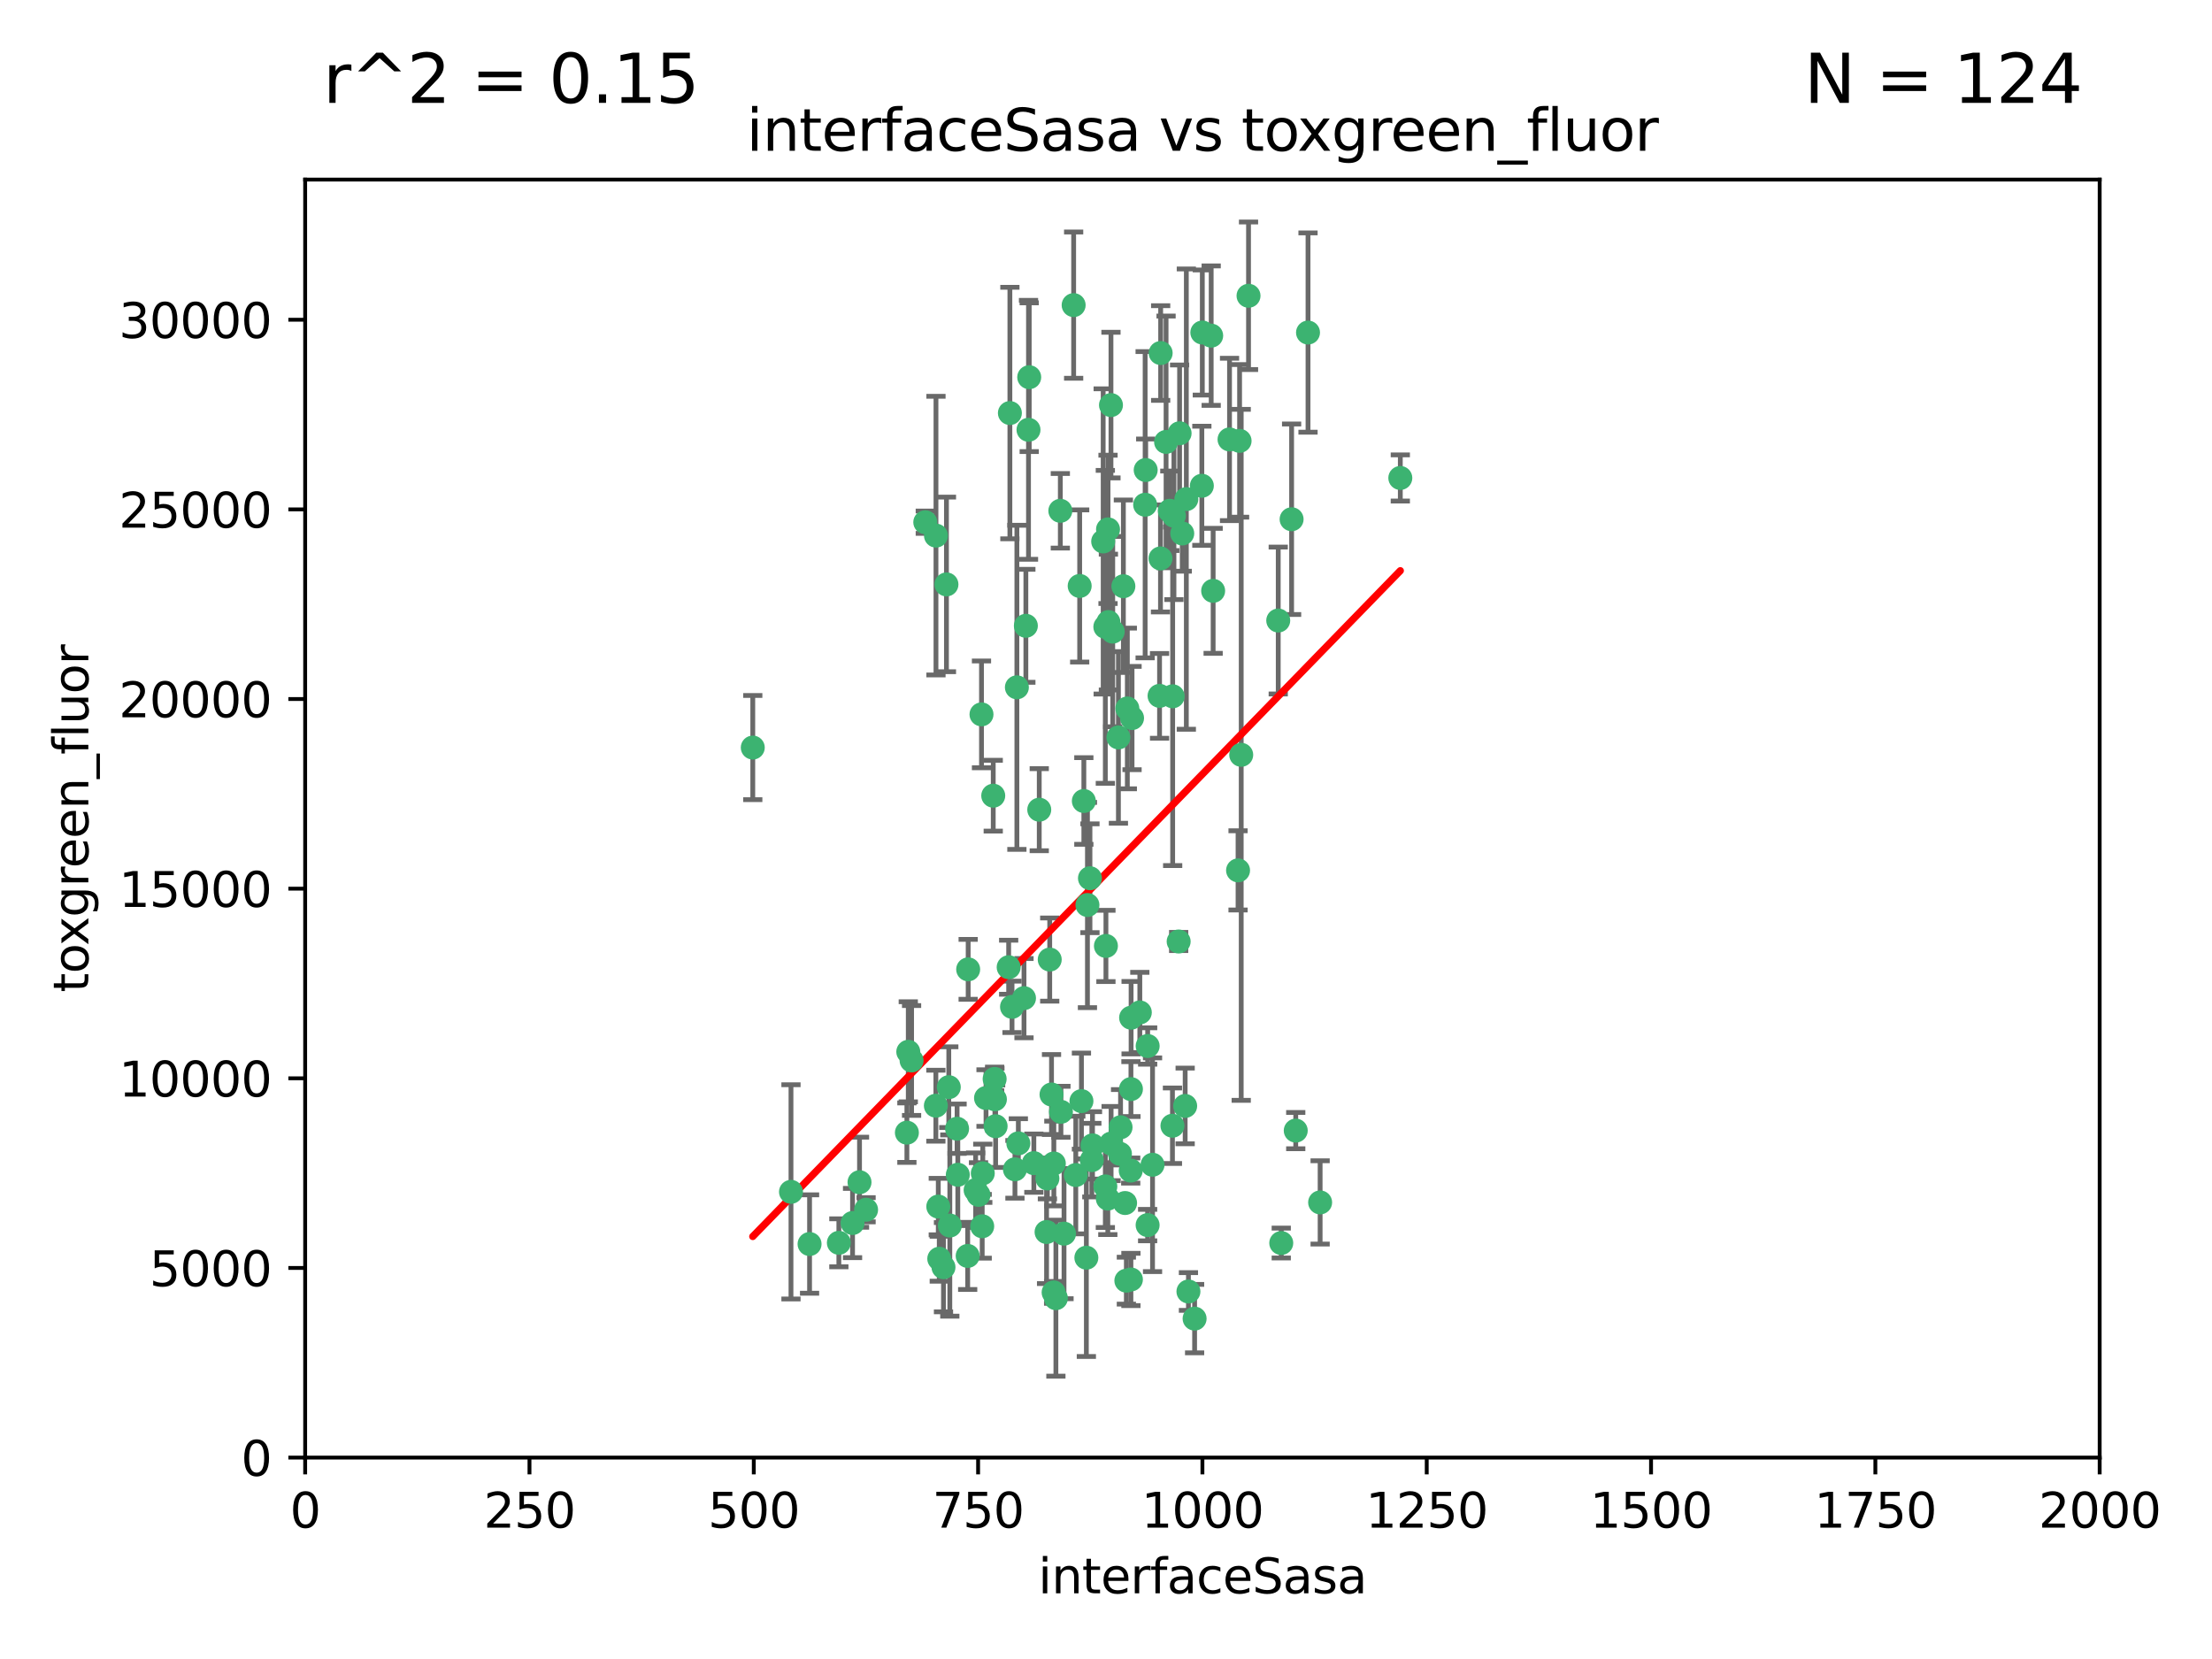 <?xml version="1.0" encoding="utf-8" standalone="no"?>
<!DOCTYPE svg PUBLIC "-//W3C//DTD SVG 1.1//EN"
  "http://www.w3.org/Graphics/SVG/1.1/DTD/svg11.dtd">
<svg xmlns:xlink="http://www.w3.org/1999/xlink" width="460.8pt" height="345.6pt" viewBox="0 0 460.8 345.6" xmlns="http://www.w3.org/2000/svg" version="1.1">
 <defs>
  <style type="text/css">*{stroke-linejoin: round; stroke-linecap: butt}</style>
 </defs>
 <g id="figure_1">
  <g id="patch_1">
   <path d="M 0 345.6 
L 460.8 345.6 
L 460.8 0 
L 0 0 
z
" style="fill: #ffffff"/>
  </g>
  <g id="axes_1">
   <g id="patch_2">
    <path d="M 63.571 303.64 
L 437.4 303.64 
L 437.4 37.411 
L 63.571 37.411 
z
" style="fill: #ffffff"/>
   </g>
   <g id="PathCollection_1">
    <defs>
     <path id="m78b511b180" d="M 0 1.118 
C 0.297 1.118 0.581 1 0.791 0.791 
C 1 0.581 1.118 0.297 1.118 0 
C 1.118 -0.297 1 -0.581 0.791 -0.791 
C 0.581 -1 0.297 -1.118 0 -1.118 
C -0.297 -1.118 -0.581 -1 -0.791 -0.791 
C -1 -0.581 -1.118 -0.297 -1.118 0 
C -1.118 0.297 -1 0.581 -0.791 0.791 
C -0.581 1 -0.297 1.118 0 1.118 
z
" style="stroke: #3cb371"/>
    </defs>
    <g clip-path="url(#p9884660f12)">
     <use xlink:href="#m78b511b180" x="243.693" y="106.407" style="fill: #3cb371; stroke: #3cb371"/>
     <use xlink:href="#m78b511b180" x="272.484" y="69.276" style="fill: #3cb371; stroke: #3cb371"/>
     <use xlink:href="#m78b511b180" x="231.435" y="84.387" style="fill: #3cb371; stroke: #3cb371"/>
     <use xlink:href="#m78b511b180" x="242.914" y="92.058" style="fill: #3cb371; stroke: #3cb371"/>
     <use xlink:href="#m78b511b180" x="266.28" y="129.266" style="fill: #3cb371; stroke: #3cb371"/>
     <use xlink:href="#m78b511b180" x="269.065" y="108.167" style="fill: #3cb371; stroke: #3cb371"/>
     <use xlink:href="#m78b511b180" x="220.886" y="106.409" style="fill: #3cb371; stroke: #3cb371"/>
     <use xlink:href="#m78b511b180" x="214.404" y="78.577" style="fill: #3cb371; stroke: #3cb371"/>
     <use xlink:href="#m78b511b180" x="174.75" y="258.901" style="fill: #3cb371; stroke: #3cb371"/>
     <use xlink:href="#m78b511b180" x="241.787" y="73.544" style="fill: #3cb371; stroke: #3cb371"/>
     <use xlink:href="#m78b511b180" x="252.721" y="123.084" style="fill: #3cb371; stroke: #3cb371"/>
     <use xlink:href="#m78b511b180" x="252.312" y="69.92" style="fill: #3cb371; stroke: #3cb371"/>
     <use xlink:href="#m78b511b180" x="258.229" y="91.842" style="fill: #3cb371; stroke: #3cb371"/>
     <use xlink:href="#m78b511b180" x="223.66" y="63.561" style="fill: #3cb371; stroke: #3cb371"/>
     <use xlink:href="#m78b511b180" x="232.987" y="153.62" style="fill: #3cb371; stroke: #3cb371"/>
     <use xlink:href="#m78b511b180" x="241.557" y="144.96" style="fill: #3cb371; stroke: #3cb371"/>
     <use xlink:href="#m78b511b180" x="247.136" y="103.972" style="fill: #3cb371; stroke: #3cb371"/>
     <use xlink:href="#m78b511b180" x="246.284" y="111.129" style="fill: #3cb371; stroke: #3cb371"/>
     <use xlink:href="#m78b511b180" x="244.553" y="107.43" style="fill: #3cb371; stroke: #3cb371"/>
     <use xlink:href="#m78b511b180" x="250.368" y="101.196" style="fill: #3cb371; stroke: #3cb371"/>
     <use xlink:href="#m78b511b180" x="210.378" y="86.045" style="fill: #3cb371; stroke: #3cb371"/>
     <use xlink:href="#m78b511b180" x="256.134" y="91.543" style="fill: #3cb371; stroke: #3cb371"/>
     <use xlink:href="#m78b511b180" x="234.02" y="122.124" style="fill: #3cb371; stroke: #3cb371"/>
     <use xlink:href="#m78b511b180" x="216.495" y="168.674" style="fill: #3cb371; stroke: #3cb371"/>
     <use xlink:href="#m78b511b180" x="238.555" y="105.145" style="fill: #3cb371; stroke: #3cb371"/>
     <use xlink:href="#m78b511b180" x="230.261" y="130.584" style="fill: #3cb371; stroke: #3cb371"/>
     <use xlink:href="#m78b511b180" x="238.669" y="97.916" style="fill: #3cb371; stroke: #3cb371"/>
     <use xlink:href="#m78b511b180" x="258.568" y="157.245" style="fill: #3cb371; stroke: #3cb371"/>
     <use xlink:href="#m78b511b180" x="241.753" y="116.33" style="fill: #3cb371; stroke: #3cb371"/>
     <use xlink:href="#m78b511b180" x="245.731" y="90.261" style="fill: #3cb371; stroke: #3cb371"/>
     <use xlink:href="#m78b511b180" x="227.058" y="182.951" style="fill: #3cb371; stroke: #3cb371"/>
     <use xlink:href="#m78b511b180" x="266.908" y="258.946" style="fill: #3cb371; stroke: #3cb371"/>
     <use xlink:href="#m78b511b180" x="269.927" y="235.524" style="fill: #3cb371; stroke: #3cb371"/>
     <use xlink:href="#m78b511b180" x="240.095" y="242.64" style="fill: #3cb371; stroke: #3cb371"/>
     <use xlink:href="#m78b511b180" x="214.256" y="89.534" style="fill: #3cb371; stroke: #3cb371"/>
     <use xlink:href="#m78b511b180" x="291.711" y="99.569" style="fill: #3cb371; stroke: #3cb371"/>
     <use xlink:href="#m78b511b180" x="224.916" y="122.066" style="fill: #3cb371; stroke: #3cb371"/>
     <use xlink:href="#m78b511b180" x="260.091" y="61.614" style="fill: #3cb371; stroke: #3cb371"/>
     <use xlink:href="#m78b511b180" x="250.465" y="69.268" style="fill: #3cb371; stroke: #3cb371"/>
     <use xlink:href="#m78b511b180" x="244.243" y="234.509" style="fill: #3cb371; stroke: #3cb371"/>
     <use xlink:href="#m78b511b180" x="204.462" y="148.819" style="fill: #3cb371; stroke: #3cb371"/>
     <use xlink:href="#m78b511b180" x="218.677" y="199.895" style="fill: #3cb371; stroke: #3cb371"/>
     <use xlink:href="#m78b511b180" x="201.688" y="201.933" style="fill: #3cb371; stroke: #3cb371"/>
     <use xlink:href="#m78b511b180" x="194.981" y="111.579" style="fill: #3cb371; stroke: #3cb371"/>
     <use xlink:href="#m78b511b180" x="204.731" y="244.417" style="fill: #3cb371; stroke: #3cb371"/>
     <use xlink:href="#m78b511b180" x="231.802" y="131.576" style="fill: #3cb371; stroke: #3cb371"/>
     <use xlink:href="#m78b511b180" x="210.123" y="201.492" style="fill: #3cb371; stroke: #3cb371"/>
     <use xlink:href="#m78b511b180" x="192.753" y="108.788" style="fill: #3cb371; stroke: #3cb371"/>
     <use xlink:href="#m78b511b180" x="230.822" y="110.277" style="fill: #3cb371; stroke: #3cb371"/>
     <use xlink:href="#m78b511b180" x="229.813" y="112.79" style="fill: #3cb371; stroke: #3cb371"/>
     <use xlink:href="#m78b511b180" x="275.007" y="250.485" style="fill: #3cb371; stroke: #3cb371"/>
     <use xlink:href="#m78b511b180" x="219.534" y="242.381" style="fill: #3cb371; stroke: #3cb371"/>
     <use xlink:href="#m78b511b180" x="179.053" y="246.279" style="fill: #3cb371; stroke: #3cb371"/>
     <use xlink:href="#m78b511b180" x="230.901" y="129.589" style="fill: #3cb371; stroke: #3cb371"/>
     <use xlink:href="#m78b511b180" x="234.375" y="250.612" style="fill: #3cb371; stroke: #3cb371"/>
     <use xlink:href="#m78b511b180" x="221.654" y="256.992" style="fill: #3cb371; stroke: #3cb371"/>
     <use xlink:href="#m78b511b180" x="212.14" y="238.185" style="fill: #3cb371; stroke: #3cb371"/>
     <use xlink:href="#m78b511b180" x="239.071" y="255.21" style="fill: #3cb371; stroke: #3cb371"/>
     <use xlink:href="#m78b511b180" x="213.706" y="130.365" style="fill: #3cb371; stroke: #3cb371"/>
     <use xlink:href="#m78b511b180" x="195.666" y="262.218" style="fill: #3cb371; stroke: #3cb371"/>
     <use xlink:href="#m78b511b180" x="206.91" y="165.758" style="fill: #3cb371; stroke: #3cb371"/>
     <use xlink:href="#m78b511b180" x="235.596" y="226.876" style="fill: #3cb371; stroke: #3cb371"/>
     <use xlink:href="#m78b511b180" x="247.573" y="269.044" style="fill: #3cb371; stroke: #3cb371"/>
     <use xlink:href="#m78b511b180" x="226.534" y="188.53" style="fill: #3cb371; stroke: #3cb371"/>
     <use xlink:href="#m78b511b180" x="230.779" y="249.694" style="fill: #3cb371; stroke: #3cb371"/>
     <use xlink:href="#m78b511b180" x="224.106" y="244.785" style="fill: #3cb371; stroke: #3cb371"/>
     <use xlink:href="#m78b511b180" x="235.59" y="266.536" style="fill: #3cb371; stroke: #3cb371"/>
     <use xlink:href="#m78b511b180" x="201.587" y="261.632" style="fill: #3cb371; stroke: #3cb371"/>
     <use xlink:href="#m78b511b180" x="203.841" y="248.914" style="fill: #3cb371; stroke: #3cb371"/>
     <use xlink:href="#m78b511b180" x="219.488" y="269.232" style="fill: #3cb371; stroke: #3cb371"/>
     <use xlink:href="#m78b511b180" x="189.211" y="219.109" style="fill: #3cb371; stroke: #3cb371"/>
     <use xlink:href="#m78b511b180" x="226.308" y="262" style="fill: #3cb371; stroke: #3cb371"/>
     <use xlink:href="#m78b511b180" x="188.922" y="235.955" style="fill: #3cb371; stroke: #3cb371"/>
     <use xlink:href="#m78b511b180" x="203.241" y="247.916" style="fill: #3cb371; stroke: #3cb371"/>
     <use xlink:href="#m78b511b180" x="211.835" y="143.182" style="fill: #3cb371; stroke: #3cb371"/>
     <use xlink:href="#m78b511b180" x="219.05" y="228.009" style="fill: #3cb371; stroke: #3cb371"/>
     <use xlink:href="#m78b511b180" x="199.379" y="235.133" style="fill: #3cb371; stroke: #3cb371"/>
     <use xlink:href="#m78b511b180" x="237.446" y="210.909" style="fill: #3cb371; stroke: #3cb371"/>
     <use xlink:href="#m78b511b180" x="233.433" y="234.83" style="fill: #3cb371; stroke: #3cb371"/>
     <use xlink:href="#m78b511b180" x="245.536" y="196.128" style="fill: #3cb371; stroke: #3cb371"/>
     <use xlink:href="#m78b511b180" x="215.37" y="242.305" style="fill: #3cb371; stroke: #3cb371"/>
     <use xlink:href="#m78b511b180" x="196.546" y="263.982" style="fill: #3cb371; stroke: #3cb371"/>
     <use xlink:href="#m78b511b180" x="207.258" y="229.002" style="fill: #3cb371; stroke: #3cb371"/>
     <use xlink:href="#m78b511b180" x="195.462" y="251.353" style="fill: #3cb371; stroke: #3cb371"/>
     <use xlink:href="#m78b511b180" x="244.288" y="145.054" style="fill: #3cb371; stroke: #3cb371"/>
     <use xlink:href="#m78b511b180" x="239.078" y="217.901" style="fill: #3cb371; stroke: #3cb371"/>
     <use xlink:href="#m78b511b180" x="248.859" y="274.693" style="fill: #3cb371; stroke: #3cb371"/>
     <use xlink:href="#m78b511b180" x="227.45" y="241.673" style="fill: #3cb371; stroke: #3cb371"/>
     <use xlink:href="#m78b511b180" x="233.306" y="240.362" style="fill: #3cb371; stroke: #3cb371"/>
     <use xlink:href="#m78b511b180" x="213.318" y="207.934" style="fill: #3cb371; stroke: #3cb371"/>
     <use xlink:href="#m78b511b180" x="235.826" y="149.585" style="fill: #3cb371; stroke: #3cb371"/>
     <use xlink:href="#m78b511b180" x="230.385" y="197.058" style="fill: #3cb371; stroke: #3cb371"/>
     <use xlink:href="#m78b511b180" x="246.891" y="230.391" style="fill: #3cb371; stroke: #3cb371"/>
     <use xlink:href="#m78b511b180" x="204.611" y="255.455" style="fill: #3cb371; stroke: #3cb371"/>
     <use xlink:href="#m78b511b180" x="257.91" y="181.315" style="fill: #3cb371; stroke: #3cb371"/>
     <use xlink:href="#m78b511b180" x="194.959" y="230.336" style="fill: #3cb371; stroke: #3cb371"/>
     <use xlink:href="#m78b511b180" x="218.192" y="245.498" style="fill: #3cb371; stroke: #3cb371"/>
     <use xlink:href="#m78b511b180" x="219.963" y="270.434" style="fill: #3cb371; stroke: #3cb371"/>
     <use xlink:href="#m78b511b180" x="177.602" y="254.778" style="fill: #3cb371; stroke: #3cb371"/>
     <use xlink:href="#m78b511b180" x="189.899" y="220.92" style="fill: #3cb371; stroke: #3cb371"/>
     <use xlink:href="#m78b511b180" x="227.589" y="238.601" style="fill: #3cb371; stroke: #3cb371"/>
     <use xlink:href="#m78b511b180" x="210.824" y="209.744" style="fill: #3cb371; stroke: #3cb371"/>
     <use xlink:href="#m78b511b180" x="180.421" y="252.012" style="fill: #3cb371; stroke: #3cb371"/>
     <use xlink:href="#m78b511b180" x="197.864" y="255.301" style="fill: #3cb371; stroke: #3cb371"/>
     <use xlink:href="#m78b511b180" x="231.463" y="238.222" style="fill: #3cb371; stroke: #3cb371"/>
     <use xlink:href="#m78b511b180" x="205.407" y="228.737" style="fill: #3cb371; stroke: #3cb371"/>
     <use xlink:href="#m78b511b180" x="235.63" y="212.005" style="fill: #3cb371; stroke: #3cb371"/>
     <use xlink:href="#m78b511b180" x="234.846" y="147.587" style="fill: #3cb371; stroke: #3cb371"/>
     <use xlink:href="#m78b511b180" x="234.641" y="266.787" style="fill: #3cb371; stroke: #3cb371"/>
     <use xlink:href="#m78b511b180" x="168.647" y="259.154" style="fill: #3cb371; stroke: #3cb371"/>
     <use xlink:href="#m78b511b180" x="197.163" y="121.744" style="fill: #3cb371; stroke: #3cb371"/>
     <use xlink:href="#m78b511b180" x="225.284" y="229.381" style="fill: #3cb371; stroke: #3cb371"/>
     <use xlink:href="#m78b511b180" x="218.019" y="256.651" style="fill: #3cb371; stroke: #3cb371"/>
     <use xlink:href="#m78b511b180" x="225.785" y="166.862" style="fill: #3cb371; stroke: #3cb371"/>
     <use xlink:href="#m78b511b180" x="221.011" y="231.609" style="fill: #3cb371; stroke: #3cb371"/>
     <use xlink:href="#m78b511b180" x="211.432" y="243.591" style="fill: #3cb371; stroke: #3cb371"/>
     <use xlink:href="#m78b511b180" x="199.529" y="244.726" style="fill: #3cb371; stroke: #3cb371"/>
     <use xlink:href="#m78b511b180" x="235.549" y="243.853" style="fill: #3cb371; stroke: #3cb371"/>
     <use xlink:href="#m78b511b180" x="197.651" y="226.477" style="fill: #3cb371; stroke: #3cb371"/>
     <use xlink:href="#m78b511b180" x="207.406" y="234.61" style="fill: #3cb371; stroke: #3cb371"/>
     <use xlink:href="#m78b511b180" x="207.202" y="224.762" style="fill: #3cb371; stroke: #3cb371"/>
     <use xlink:href="#m78b511b180" x="156.817" y="155.731" style="fill: #3cb371; stroke: #3cb371"/>
     <use xlink:href="#m78b511b180" x="164.776" y="248.284" style="fill: #3cb371; stroke: #3cb371"/>
     <use xlink:href="#m78b511b180" x="230.263" y="247.152" style="fill: #3cb371; stroke: #3cb371"/>
    </g>
   </g>
   <g id="matplotlib.axis_1">
    <g id="xtick_1">
     <g id="line2d_1">
      <defs>
       <path id="mc565cda0d5" d="M 0 0 
L 0 3.5 
" style="stroke: #000000; stroke-width: 0.8"/>
      </defs>
      <g>
       <use xlink:href="#mc565cda0d5" x="63.571" y="303.64" style="stroke: #000000; stroke-width: 0.8"/>
      </g>
     </g>
     <g id="text_1">
      <!-- 0 -->
      <g transform="translate(60.39 318.238)scale(0.1 -0.1)">
       <defs>
        <path id="DejaVuSans-30" d="M 2034 4250 
Q 1547 4250 1301 3770 
Q 1056 3291 1056 2328 
Q 1056 1369 1301 889 
Q 1547 409 2034 409 
Q 2525 409 2770 889 
Q 3016 1369 3016 2328 
Q 3016 3291 2770 3770 
Q 2525 4250 2034 4250 
z
M 2034 4750 
Q 2819 4750 3233 4129 
Q 3647 3509 3647 2328 
Q 3647 1150 3233 529 
Q 2819 -91 2034 -91 
Q 1250 -91 836 529 
Q 422 1150 422 2328 
Q 422 3509 836 4129 
Q 1250 4750 2034 4750 
z
" transform="scale(0.016)"/>
       </defs>
       <use xlink:href="#DejaVuSans-30"/>
      </g>
     </g>
    </g>
    <g id="xtick_2">
     <g id="line2d_2">
      <g>
       <use xlink:href="#mc565cda0d5" x="110.3" y="303.64" style="stroke: #000000; stroke-width: 0.8"/>
      </g>
     </g>
     <g id="text_2">
      <!-- 250 -->
      <g transform="translate(100.756 318.238)scale(0.1 -0.1)">
       <defs>
        <path id="DejaVuSans-32" d="M 1228 531 
L 3431 531 
L 3431 0 
L 469 0 
L 469 531 
Q 828 903 1448 1529 
Q 2069 2156 2228 2338 
Q 2531 2678 2651 2914 
Q 2772 3150 2772 3378 
Q 2772 3750 2511 3984 
Q 2250 4219 1831 4219 
Q 1534 4219 1204 4116 
Q 875 4013 500 3803 
L 500 4441 
Q 881 4594 1212 4672 
Q 1544 4750 1819 4750 
Q 2544 4750 2975 4387 
Q 3406 4025 3406 3419 
Q 3406 3131 3298 2873 
Q 3191 2616 2906 2266 
Q 2828 2175 2409 1742 
Q 1991 1309 1228 531 
z
" transform="scale(0.016)"/>
        <path id="DejaVuSans-35" d="M 691 4666 
L 3169 4666 
L 3169 4134 
L 1269 4134 
L 1269 2991 
Q 1406 3038 1543 3061 
Q 1681 3084 1819 3084 
Q 2600 3084 3056 2656 
Q 3513 2228 3513 1497 
Q 3513 744 3044 326 
Q 2575 -91 1722 -91 
Q 1428 -91 1123 -41 
Q 819 9 494 109 
L 494 744 
Q 775 591 1075 516 
Q 1375 441 1709 441 
Q 2250 441 2565 725 
Q 2881 1009 2881 1497 
Q 2881 1984 2565 2268 
Q 2250 2553 1709 2553 
Q 1456 2553 1204 2497 
Q 953 2441 691 2322 
L 691 4666 
z
" transform="scale(0.016)"/>
       </defs>
       <use xlink:href="#DejaVuSans-32"/>
       <use xlink:href="#DejaVuSans-35" x="63.623"/>
       <use xlink:href="#DejaVuSans-30" x="127.246"/>
      </g>
     </g>
    </g>
    <g id="xtick_3">
     <g id="line2d_3">
      <g>
       <use xlink:href="#mc565cda0d5" x="157.028" y="303.64" style="stroke: #000000; stroke-width: 0.8"/>
      </g>
     </g>
     <g id="text_3">
      <!-- 500 -->
      <g transform="translate(147.485 318.238)scale(0.1 -0.1)">
       <use xlink:href="#DejaVuSans-35"/>
       <use xlink:href="#DejaVuSans-30" x="63.623"/>
       <use xlink:href="#DejaVuSans-30" x="127.246"/>
      </g>
     </g>
    </g>
    <g id="xtick_4">
     <g id="line2d_4">
      <g>
       <use xlink:href="#mc565cda0d5" x="203.757" y="303.64" style="stroke: #000000; stroke-width: 0.8"/>
      </g>
     </g>
     <g id="text_4">
      <!-- 750 -->
      <g transform="translate(194.213 318.238)scale(0.1 -0.1)">
       <defs>
        <path id="DejaVuSans-37" d="M 525 4666 
L 3525 4666 
L 3525 4397 
L 1831 0 
L 1172 0 
L 2766 4134 
L 525 4134 
L 525 4666 
z
" transform="scale(0.016)"/>
       </defs>
       <use xlink:href="#DejaVuSans-37"/>
       <use xlink:href="#DejaVuSans-35" x="63.623"/>
       <use xlink:href="#DejaVuSans-30" x="127.246"/>
      </g>
     </g>
    </g>
    <g id="xtick_5">
     <g id="line2d_5">
      <g>
       <use xlink:href="#mc565cda0d5" x="250.486" y="303.64" style="stroke: #000000; stroke-width: 0.8"/>
      </g>
     </g>
     <g id="text_5">
      <!-- 1000 -->
      <g transform="translate(237.761 318.238)scale(0.1 -0.1)">
       <defs>
        <path id="DejaVuSans-31" d="M 794 531 
L 1825 531 
L 1825 4091 
L 703 3866 
L 703 4441 
L 1819 4666 
L 2450 4666 
L 2450 531 
L 3481 531 
L 3481 0 
L 794 0 
L 794 531 
z
" transform="scale(0.016)"/>
       </defs>
       <use xlink:href="#DejaVuSans-31"/>
       <use xlink:href="#DejaVuSans-30" x="63.623"/>
       <use xlink:href="#DejaVuSans-30" x="127.246"/>
       <use xlink:href="#DejaVuSans-30" x="190.869"/>
      </g>
     </g>
    </g>
    <g id="xtick_6">
     <g id="line2d_6">
      <g>
       <use xlink:href="#mc565cda0d5" x="297.214" y="303.64" style="stroke: #000000; stroke-width: 0.8"/>
      </g>
     </g>
     <g id="text_6">
      <!-- 1250 -->
      <g transform="translate(284.489 318.238)scale(0.1 -0.1)">
       <use xlink:href="#DejaVuSans-31"/>
       <use xlink:href="#DejaVuSans-32" x="63.623"/>
       <use xlink:href="#DejaVuSans-35" x="127.246"/>
       <use xlink:href="#DejaVuSans-30" x="190.869"/>
      </g>
     </g>
    </g>
    <g id="xtick_7">
     <g id="line2d_7">
      <g>
       <use xlink:href="#mc565cda0d5" x="343.943" y="303.64" style="stroke: #000000; stroke-width: 0.8"/>
      </g>
     </g>
     <g id="text_7">
      <!-- 1500 -->
      <g transform="translate(331.218 318.238)scale(0.1 -0.1)">
       <use xlink:href="#DejaVuSans-31"/>
       <use xlink:href="#DejaVuSans-35" x="63.623"/>
       <use xlink:href="#DejaVuSans-30" x="127.246"/>
       <use xlink:href="#DejaVuSans-30" x="190.869"/>
      </g>
     </g>
    </g>
    <g id="xtick_8">
     <g id="line2d_8">
      <g>
       <use xlink:href="#mc565cda0d5" x="390.671" y="303.64" style="stroke: #000000; stroke-width: 0.8"/>
      </g>
     </g>
     <g id="text_8">
      <!-- 1750 -->
      <g transform="translate(377.946 318.238)scale(0.1 -0.1)">
       <use xlink:href="#DejaVuSans-31"/>
       <use xlink:href="#DejaVuSans-37" x="63.623"/>
       <use xlink:href="#DejaVuSans-35" x="127.246"/>
       <use xlink:href="#DejaVuSans-30" x="190.869"/>
      </g>
     </g>
    </g>
    <g id="xtick_9">
     <g id="line2d_9">
      <g>
       <use xlink:href="#mc565cda0d5" x="437.4" y="303.64" style="stroke: #000000; stroke-width: 0.8"/>
      </g>
     </g>
     <g id="text_9">
      <!-- 2000 -->
      <g transform="translate(424.675 318.238)scale(0.1 -0.1)">
       <use xlink:href="#DejaVuSans-32"/>
       <use xlink:href="#DejaVuSans-30" x="63.623"/>
       <use xlink:href="#DejaVuSans-30" x="127.246"/>
       <use xlink:href="#DejaVuSans-30" x="190.869"/>
      </g>
     </g>
    </g>
    <g id="text_10">
     <!-- interfaceSasa -->
     <g transform="translate(216.279 331.917)scale(0.1 -0.1)">
      <defs>
       <path id="DejaVuSans-69" d="M 603 3500 
L 1178 3500 
L 1178 0 
L 603 0 
L 603 3500 
z
M 603 4863 
L 1178 4863 
L 1178 4134 
L 603 4134 
L 603 4863 
z
" transform="scale(0.016)"/>
       <path id="DejaVuSans-6e" d="M 3513 2113 
L 3513 0 
L 2938 0 
L 2938 2094 
Q 2938 2591 2744 2837 
Q 2550 3084 2163 3084 
Q 1697 3084 1428 2787 
Q 1159 2491 1159 1978 
L 1159 0 
L 581 0 
L 581 3500 
L 1159 3500 
L 1159 2956 
Q 1366 3272 1645 3428 
Q 1925 3584 2291 3584 
Q 2894 3584 3203 3211 
Q 3513 2838 3513 2113 
z
" transform="scale(0.016)"/>
       <path id="DejaVuSans-74" d="M 1172 4494 
L 1172 3500 
L 2356 3500 
L 2356 3053 
L 1172 3053 
L 1172 1153 
Q 1172 725 1289 603 
Q 1406 481 1766 481 
L 2356 481 
L 2356 0 
L 1766 0 
Q 1100 0 847 248 
Q 594 497 594 1153 
L 594 3053 
L 172 3053 
L 172 3500 
L 594 3500 
L 594 4494 
L 1172 4494 
z
" transform="scale(0.016)"/>
       <path id="DejaVuSans-65" d="M 3597 1894 
L 3597 1613 
L 953 1613 
Q 991 1019 1311 708 
Q 1631 397 2203 397 
Q 2534 397 2845 478 
Q 3156 559 3463 722 
L 3463 178 
Q 3153 47 2828 -22 
Q 2503 -91 2169 -91 
Q 1331 -91 842 396 
Q 353 884 353 1716 
Q 353 2575 817 3079 
Q 1281 3584 2069 3584 
Q 2775 3584 3186 3129 
Q 3597 2675 3597 1894 
z
M 3022 2063 
Q 3016 2534 2758 2815 
Q 2500 3097 2075 3097 
Q 1594 3097 1305 2825 
Q 1016 2553 972 2059 
L 3022 2063 
z
" transform="scale(0.016)"/>
       <path id="DejaVuSans-72" d="M 2631 2963 
Q 2534 3019 2420 3045 
Q 2306 3072 2169 3072 
Q 1681 3072 1420 2755 
Q 1159 2438 1159 1844 
L 1159 0 
L 581 0 
L 581 3500 
L 1159 3500 
L 1159 2956 
Q 1341 3275 1631 3429 
Q 1922 3584 2338 3584 
Q 2397 3584 2469 3576 
Q 2541 3569 2628 3553 
L 2631 2963 
z
" transform="scale(0.016)"/>
       <path id="DejaVuSans-66" d="M 2375 4863 
L 2375 4384 
L 1825 4384 
Q 1516 4384 1395 4259 
Q 1275 4134 1275 3809 
L 1275 3500 
L 2222 3500 
L 2222 3053 
L 1275 3053 
L 1275 0 
L 697 0 
L 697 3053 
L 147 3053 
L 147 3500 
L 697 3500 
L 697 3744 
Q 697 4328 969 4595 
Q 1241 4863 1831 4863 
L 2375 4863 
z
" transform="scale(0.016)"/>
       <path id="DejaVuSans-61" d="M 2194 1759 
Q 1497 1759 1228 1600 
Q 959 1441 959 1056 
Q 959 750 1161 570 
Q 1363 391 1709 391 
Q 2188 391 2477 730 
Q 2766 1069 2766 1631 
L 2766 1759 
L 2194 1759 
z
M 3341 1997 
L 3341 0 
L 2766 0 
L 2766 531 
Q 2569 213 2275 61 
Q 1981 -91 1556 -91 
Q 1019 -91 701 211 
Q 384 513 384 1019 
Q 384 1609 779 1909 
Q 1175 2209 1959 2209 
L 2766 2209 
L 2766 2266 
Q 2766 2663 2505 2880 
Q 2244 3097 1772 3097 
Q 1472 3097 1187 3025 
Q 903 2953 641 2809 
L 641 3341 
Q 956 3463 1253 3523 
Q 1550 3584 1831 3584 
Q 2591 3584 2966 3190 
Q 3341 2797 3341 1997 
z
" transform="scale(0.016)"/>
       <path id="DejaVuSans-63" d="M 3122 3366 
L 3122 2828 
Q 2878 2963 2633 3030 
Q 2388 3097 2138 3097 
Q 1578 3097 1268 2742 
Q 959 2388 959 1747 
Q 959 1106 1268 751 
Q 1578 397 2138 397 
Q 2388 397 2633 464 
Q 2878 531 3122 666 
L 3122 134 
Q 2881 22 2623 -34 
Q 2366 -91 2075 -91 
Q 1284 -91 818 406 
Q 353 903 353 1747 
Q 353 2603 823 3093 
Q 1294 3584 2113 3584 
Q 2378 3584 2631 3529 
Q 2884 3475 3122 3366 
z
" transform="scale(0.016)"/>
       <path id="DejaVuSans-53" d="M 3425 4513 
L 3425 3897 
Q 3066 4069 2747 4153 
Q 2428 4238 2131 4238 
Q 1616 4238 1336 4038 
Q 1056 3838 1056 3469 
Q 1056 3159 1242 3001 
Q 1428 2844 1947 2747 
L 2328 2669 
Q 3034 2534 3370 2195 
Q 3706 1856 3706 1288 
Q 3706 609 3251 259 
Q 2797 -91 1919 -91 
Q 1588 -91 1214 -16 
Q 841 59 441 206 
L 441 856 
Q 825 641 1194 531 
Q 1563 422 1919 422 
Q 2459 422 2753 634 
Q 3047 847 3047 1241 
Q 3047 1584 2836 1778 
Q 2625 1972 2144 2069 
L 1759 2144 
Q 1053 2284 737 2584 
Q 422 2884 422 3419 
Q 422 4038 858 4394 
Q 1294 4750 2059 4750 
Q 2388 4750 2728 4690 
Q 3069 4631 3425 4513 
z
" transform="scale(0.016)"/>
       <path id="DejaVuSans-73" d="M 2834 3397 
L 2834 2853 
Q 2591 2978 2328 3040 
Q 2066 3103 1784 3103 
Q 1356 3103 1142 2972 
Q 928 2841 928 2578 
Q 928 2378 1081 2264 
Q 1234 2150 1697 2047 
L 1894 2003 
Q 2506 1872 2764 1633 
Q 3022 1394 3022 966 
Q 3022 478 2636 193 
Q 2250 -91 1575 -91 
Q 1294 -91 989 -36 
Q 684 19 347 128 
L 347 722 
Q 666 556 975 473 
Q 1284 391 1588 391 
Q 1994 391 2212 530 
Q 2431 669 2431 922 
Q 2431 1156 2273 1281 
Q 2116 1406 1581 1522 
L 1381 1569 
Q 847 1681 609 1914 
Q 372 2147 372 2553 
Q 372 3047 722 3315 
Q 1072 3584 1716 3584 
Q 2034 3584 2315 3537 
Q 2597 3491 2834 3397 
z
" transform="scale(0.016)"/>
      </defs>
      <use xlink:href="#DejaVuSans-69"/>
      <use xlink:href="#DejaVuSans-6e" x="27.783"/>
      <use xlink:href="#DejaVuSans-74" x="91.162"/>
      <use xlink:href="#DejaVuSans-65" x="130.371"/>
      <use xlink:href="#DejaVuSans-72" x="191.895"/>
      <use xlink:href="#DejaVuSans-66" x="233.008"/>
      <use xlink:href="#DejaVuSans-61" x="268.213"/>
      <use xlink:href="#DejaVuSans-63" x="329.492"/>
      <use xlink:href="#DejaVuSans-65" x="384.473"/>
      <use xlink:href="#DejaVuSans-53" x="445.996"/>
      <use xlink:href="#DejaVuSans-61" x="509.473"/>
      <use xlink:href="#DejaVuSans-73" x="570.752"/>
      <use xlink:href="#DejaVuSans-61" x="622.852"/>
     </g>
    </g>
   </g>
   <g id="matplotlib.axis_2">
    <g id="ytick_1">
     <g id="line2d_10">
      <defs>
       <path id="m62e539f021" d="M 0 0 
L -3.5 0 
" style="stroke: #000000; stroke-width: 0.8"/>
      </defs>
      <g>
       <use xlink:href="#m62e539f021" x="63.571" y="303.64" style="stroke: #000000; stroke-width: 0.8"/>
      </g>
     </g>
     <g id="text_11">
      <!-- 0 -->
      <g transform="translate(50.209 307.439)scale(0.1 -0.1)">
       <use xlink:href="#DejaVuSans-30"/>
      </g>
     </g>
    </g>
    <g id="ytick_2">
     <g id="line2d_11">
      <g>
       <use xlink:href="#m62e539f021" x="63.571" y="264.135" style="stroke: #000000; stroke-width: 0.8"/>
      </g>
     </g>
     <g id="text_12">
      <!-- 5000 -->
      <g transform="translate(31.121 267.934)scale(0.1 -0.1)">
       <use xlink:href="#DejaVuSans-35"/>
       <use xlink:href="#DejaVuSans-30" x="63.623"/>
       <use xlink:href="#DejaVuSans-30" x="127.246"/>
       <use xlink:href="#DejaVuSans-30" x="190.869"/>
      </g>
     </g>
    </g>
    <g id="ytick_3">
     <g id="line2d_12">
      <g>
       <use xlink:href="#m62e539f021" x="63.571" y="224.63" style="stroke: #000000; stroke-width: 0.8"/>
      </g>
     </g>
     <g id="text_13">
      <!-- 10000 -->
      <g transform="translate(24.759 228.429)scale(0.1 -0.1)">
       <use xlink:href="#DejaVuSans-31"/>
       <use xlink:href="#DejaVuSans-30" x="63.623"/>
       <use xlink:href="#DejaVuSans-30" x="127.246"/>
       <use xlink:href="#DejaVuSans-30" x="190.869"/>
       <use xlink:href="#DejaVuSans-30" x="254.492"/>
      </g>
     </g>
    </g>
    <g id="ytick_4">
     <g id="line2d_13">
      <g>
       <use xlink:href="#m62e539f021" x="63.571" y="185.125" style="stroke: #000000; stroke-width: 0.8"/>
      </g>
     </g>
     <g id="text_14">
      <!-- 15000 -->
      <g transform="translate(24.759 188.924)scale(0.1 -0.1)">
       <use xlink:href="#DejaVuSans-31"/>
       <use xlink:href="#DejaVuSans-35" x="63.623"/>
       <use xlink:href="#DejaVuSans-30" x="127.246"/>
       <use xlink:href="#DejaVuSans-30" x="190.869"/>
       <use xlink:href="#DejaVuSans-30" x="254.492"/>
      </g>
     </g>
    </g>
    <g id="ytick_5">
     <g id="line2d_14">
      <g>
       <use xlink:href="#m62e539f021" x="63.571" y="145.62" style="stroke: #000000; stroke-width: 0.8"/>
      </g>
     </g>
     <g id="text_15">
      <!-- 20000 -->
      <g transform="translate(24.759 149.419)scale(0.1 -0.1)">
       <use xlink:href="#DejaVuSans-32"/>
       <use xlink:href="#DejaVuSans-30" x="63.623"/>
       <use xlink:href="#DejaVuSans-30" x="127.246"/>
       <use xlink:href="#DejaVuSans-30" x="190.869"/>
       <use xlink:href="#DejaVuSans-30" x="254.492"/>
      </g>
     </g>
    </g>
    <g id="ytick_6">
     <g id="line2d_15">
      <g>
       <use xlink:href="#m62e539f021" x="63.571" y="106.115" style="stroke: #000000; stroke-width: 0.8"/>
      </g>
     </g>
     <g id="text_16">
      <!-- 25000 -->
      <g transform="translate(24.759 109.914)scale(0.1 -0.1)">
       <use xlink:href="#DejaVuSans-32"/>
       <use xlink:href="#DejaVuSans-35" x="63.623"/>
       <use xlink:href="#DejaVuSans-30" x="127.246"/>
       <use xlink:href="#DejaVuSans-30" x="190.869"/>
       <use xlink:href="#DejaVuSans-30" x="254.492"/>
      </g>
     </g>
    </g>
    <g id="ytick_7">
     <g id="line2d_16">
      <g>
       <use xlink:href="#m62e539f021" x="63.571" y="66.61" style="stroke: #000000; stroke-width: 0.8"/>
      </g>
     </g>
     <g id="text_17">
      <!-- 30000 -->
      <g transform="translate(24.759 70.409)scale(0.1 -0.1)">
       <defs>
        <path id="DejaVuSans-33" d="M 2597 2516 
Q 3050 2419 3304 2112 
Q 3559 1806 3559 1356 
Q 3559 666 3084 287 
Q 2609 -91 1734 -91 
Q 1441 -91 1130 -33 
Q 819 25 488 141 
L 488 750 
Q 750 597 1062 519 
Q 1375 441 1716 441 
Q 2309 441 2620 675 
Q 2931 909 2931 1356 
Q 2931 1769 2642 2001 
Q 2353 2234 1838 2234 
L 1294 2234 
L 1294 2753 
L 1863 2753 
Q 2328 2753 2575 2939 
Q 2822 3125 2822 3475 
Q 2822 3834 2567 4026 
Q 2313 4219 1838 4219 
Q 1578 4219 1281 4162 
Q 984 4106 628 3988 
L 628 4550 
Q 988 4650 1302 4700 
Q 1616 4750 1894 4750 
Q 2613 4750 3031 4423 
Q 3450 4097 3450 3541 
Q 3450 3153 3228 2886 
Q 3006 2619 2597 2516 
z
" transform="scale(0.016)"/>
       </defs>
       <use xlink:href="#DejaVuSans-33"/>
       <use xlink:href="#DejaVuSans-30" x="63.623"/>
       <use xlink:href="#DejaVuSans-30" x="127.246"/>
       <use xlink:href="#DejaVuSans-30" x="190.869"/>
       <use xlink:href="#DejaVuSans-30" x="254.492"/>
      </g>
     </g>
    </g>
    <g id="text_18">
     <!-- toxgreen_fluor -->
     <g transform="translate(18.401 206.72)rotate(-90)scale(0.1 -0.1)">
      <defs>
       <path id="DejaVuSans-6f" d="M 1959 3097 
Q 1497 3097 1228 2736 
Q 959 2375 959 1747 
Q 959 1119 1226 758 
Q 1494 397 1959 397 
Q 2419 397 2687 759 
Q 2956 1122 2956 1747 
Q 2956 2369 2687 2733 
Q 2419 3097 1959 3097 
z
M 1959 3584 
Q 2709 3584 3137 3096 
Q 3566 2609 3566 1747 
Q 3566 888 3137 398 
Q 2709 -91 1959 -91 
Q 1206 -91 779 398 
Q 353 888 353 1747 
Q 353 2609 779 3096 
Q 1206 3584 1959 3584 
z
" transform="scale(0.016)"/>
       <path id="DejaVuSans-78" d="M 3513 3500 
L 2247 1797 
L 3578 0 
L 2900 0 
L 1881 1375 
L 863 0 
L 184 0 
L 1544 1831 
L 300 3500 
L 978 3500 
L 1906 2253 
L 2834 3500 
L 3513 3500 
z
" transform="scale(0.016)"/>
       <path id="DejaVuSans-67" d="M 2906 1791 
Q 2906 2416 2648 2759 
Q 2391 3103 1925 3103 
Q 1463 3103 1205 2759 
Q 947 2416 947 1791 
Q 947 1169 1205 825 
Q 1463 481 1925 481 
Q 2391 481 2648 825 
Q 2906 1169 2906 1791 
z
M 3481 434 
Q 3481 -459 3084 -895 
Q 2688 -1331 1869 -1331 
Q 1566 -1331 1297 -1286 
Q 1028 -1241 775 -1147 
L 775 -588 
Q 1028 -725 1275 -790 
Q 1522 -856 1778 -856 
Q 2344 -856 2625 -561 
Q 2906 -266 2906 331 
L 2906 616 
Q 2728 306 2450 153 
Q 2172 0 1784 0 
Q 1141 0 747 490 
Q 353 981 353 1791 
Q 353 2603 747 3093 
Q 1141 3584 1784 3584 
Q 2172 3584 2450 3431 
Q 2728 3278 2906 2969 
L 2906 3500 
L 3481 3500 
L 3481 434 
z
" transform="scale(0.016)"/>
       <path id="DejaVuSans-5f" d="M 3263 -1063 
L 3263 -1509 
L -63 -1509 
L -63 -1063 
L 3263 -1063 
z
" transform="scale(0.016)"/>
       <path id="DejaVuSans-6c" d="M 603 4863 
L 1178 4863 
L 1178 0 
L 603 0 
L 603 4863 
z
" transform="scale(0.016)"/>
       <path id="DejaVuSans-75" d="M 544 1381 
L 544 3500 
L 1119 3500 
L 1119 1403 
Q 1119 906 1312 657 
Q 1506 409 1894 409 
Q 2359 409 2629 706 
Q 2900 1003 2900 1516 
L 2900 3500 
L 3475 3500 
L 3475 0 
L 2900 0 
L 2900 538 
Q 2691 219 2414 64 
Q 2138 -91 1772 -91 
Q 1169 -91 856 284 
Q 544 659 544 1381 
z
M 1991 3584 
L 1991 3584 
z
" transform="scale(0.016)"/>
      </defs>
      <use xlink:href="#DejaVuSans-74"/>
      <use xlink:href="#DejaVuSans-6f" x="39.209"/>
      <use xlink:href="#DejaVuSans-78" x="97.266"/>
      <use xlink:href="#DejaVuSans-67" x="156.445"/>
      <use xlink:href="#DejaVuSans-72" x="219.922"/>
      <use xlink:href="#DejaVuSans-65" x="258.785"/>
      <use xlink:href="#DejaVuSans-65" x="320.309"/>
      <use xlink:href="#DejaVuSans-6e" x="381.832"/>
      <use xlink:href="#DejaVuSans-5f" x="445.211"/>
      <use xlink:href="#DejaVuSans-66" x="495.211"/>
      <use xlink:href="#DejaVuSans-6c" x="530.416"/>
      <use xlink:href="#DejaVuSans-75" x="558.199"/>
      <use xlink:href="#DejaVuSans-6f" x="621.578"/>
      <use xlink:href="#DejaVuSans-72" x="682.76"/>
     </g>
    </g>
   </g>
   <g id="LineCollection_1">
    <path d="M 243.693 114.69 
L 243.693 98.124 
" clip-path="url(#p9884660f12)" style="fill: none; stroke: #696969"/>
    <path d="M 272.484 90.034 
L 272.484 48.519 
" clip-path="url(#p9884660f12)" style="fill: none; stroke: #696969"/>
    <path d="M 231.435 99.556 
L 231.435 69.219 
" clip-path="url(#p9884660f12)" style="fill: none; stroke: #696969"/>
    <path d="M 242.914 118.276 
L 242.914 65.84 
" clip-path="url(#p9884660f12)" style="fill: none; stroke: #696969"/>
    <path d="M 266.28 144.567 
L 266.28 113.965 
" clip-path="url(#p9884660f12)" style="fill: none; stroke: #696969"/>
    <path d="M 269.065 128.009 
L 269.065 88.325 
" clip-path="url(#p9884660f12)" style="fill: none; stroke: #696969"/>
    <path d="M 220.886 114.176 
L 220.886 98.642 
" clip-path="url(#p9884660f12)" style="fill: none; stroke: #696969"/>
    <path d="M 214.404 94.067 
L 214.404 63.087 
" clip-path="url(#p9884660f12)" style="fill: none; stroke: #696969"/>
    <path d="M 174.75 263.898 
L 174.75 253.904 
" clip-path="url(#p9884660f12)" style="fill: none; stroke: #696969"/>
    <path d="M 241.787 83.405 
L 241.787 63.682 
" clip-path="url(#p9884660f12)" style="fill: none; stroke: #696969"/>
    <path d="M 252.721 136.104 
L 252.721 110.065 
" clip-path="url(#p9884660f12)" style="fill: none; stroke: #696969"/>
    <path d="M 252.312 84.444 
L 252.312 55.396 
" clip-path="url(#p9884660f12)" style="fill: none; stroke: #696969"/>
    <path d="M 258.229 107.733 
L 258.229 75.95 
" clip-path="url(#p9884660f12)" style="fill: none; stroke: #696969"/>
    <path d="M 223.66 78.794 
L 223.66 48.327 
" clip-path="url(#p9884660f12)" style="fill: none; stroke: #696969"/>
    <path d="M 232.987 171.496 
L 232.987 135.744 
" clip-path="url(#p9884660f12)" style="fill: none; stroke: #696969"/>
    <path d="M 241.557 153.789 
L 241.557 136.131 
" clip-path="url(#p9884660f12)" style="fill: none; stroke: #696969"/>
    <path d="M 247.136 151.918 
L 247.136 56.025 
" clip-path="url(#p9884660f12)" style="fill: none; stroke: #696969"/>
    <path d="M 246.284 118.989 
L 246.284 103.269 
" clip-path="url(#p9884660f12)" style="fill: none; stroke: #696969"/>
    <path d="M 244.553 124.902 
L 244.553 89.957 
" clip-path="url(#p9884660f12)" style="fill: none; stroke: #696969"/>
    <path d="M 250.368 113.603 
L 250.368 88.789 
" clip-path="url(#p9884660f12)" style="fill: none; stroke: #696969"/>
    <path d="M 210.378 112.245 
L 210.378 59.845 
" clip-path="url(#p9884660f12)" style="fill: none; stroke: #696969"/>
    <path d="M 256.134 108.456 
L 256.134 74.63 
" clip-path="url(#p9884660f12)" style="fill: none; stroke: #696969"/>
    <path d="M 234.02 140.086 
L 234.02 104.162 
" clip-path="url(#p9884660f12)" style="fill: none; stroke: #696969"/>
    <path d="M 216.495 177.225 
L 216.495 160.123 
" clip-path="url(#p9884660f12)" style="fill: none; stroke: #696969"/>
    <path d="M 238.555 137.044 
L 238.555 73.246 
" clip-path="url(#p9884660f12)" style="fill: none; stroke: #696969"/>
    <path d="M 230.261 163.179 
L 230.261 97.99 
" clip-path="url(#p9884660f12)" style="fill: none; stroke: #696969"/>
    <path d="M 238.669 104.375 
L 238.669 91.457 
" clip-path="url(#p9884660f12)" style="fill: none; stroke: #696969"/>
    <path d="M 258.568 229.22 
L 258.568 85.27 
" clip-path="url(#p9884660f12)" style="fill: none; stroke: #696969"/>
    <path d="M 241.753 127.48 
L 241.753 105.181 
" clip-path="url(#p9884660f12)" style="fill: none; stroke: #696969"/>
    <path d="M 245.731 104.49 
L 245.731 76.032 
" clip-path="url(#p9884660f12)" style="fill: none; stroke: #696969"/>
    <path d="M 227.058 194.285 
L 227.058 171.617 
" clip-path="url(#p9884660f12)" style="fill: none; stroke: #696969"/>
    <path d="M 266.908 262.056 
L 266.908 255.836 
" clip-path="url(#p9884660f12)" style="fill: none; stroke: #696969"/>
    <path d="M 269.927 239.301 
L 269.927 231.747 
" clip-path="url(#p9884660f12)" style="fill: none; stroke: #696969"/>
    <path d="M 240.095 264.899 
L 240.095 220.38 
" clip-path="url(#p9884660f12)" style="fill: none; stroke: #696969"/>
    <path d="M 214.256 116.506 
L 214.256 62.562 
" clip-path="url(#p9884660f12)" style="fill: none; stroke: #696969"/>
    <path d="M 291.711 104.376 
L 291.711 94.761 
" clip-path="url(#p9884660f12)" style="fill: none; stroke: #696969"/>
    <path d="M 224.916 137.913 
L 224.916 106.218 
" clip-path="url(#p9884660f12)" style="fill: none; stroke: #696969"/>
    <path d="M 260.091 76.984 
L 260.091 46.244 
" clip-path="url(#p9884660f12)" style="fill: none; stroke: #696969"/>
    <path d="M 250.465 82.296 
L 250.465 56.239 
" clip-path="url(#p9884660f12)" style="fill: none; stroke: #696969"/>
    <path d="M 244.243 242.374 
L 244.243 226.645 
" clip-path="url(#p9884660f12)" style="fill: none; stroke: #696969"/>
    <path d="M 204.462 159.942 
L 204.462 137.697 
" clip-path="url(#p9884660f12)" style="fill: none; stroke: #696969"/>
    <path d="M 218.677 208.561 
L 218.677 191.229 
" clip-path="url(#p9884660f12)" style="fill: none; stroke: #696969"/>
    <path d="M 201.688 208.172 
L 201.688 195.693 
" clip-path="url(#p9884660f12)" style="fill: none; stroke: #696969"/>
    <path d="M 194.981 140.604 
L 194.981 82.554 
" clip-path="url(#p9884660f12)" style="fill: none; stroke: #696969"/>
    <path d="M 204.731 250.489 
L 204.731 238.346 
" clip-path="url(#p9884660f12)" style="fill: none; stroke: #696969"/>
    <path d="M 231.802 151.398 
L 231.802 111.753 
" clip-path="url(#p9884660f12)" style="fill: none; stroke: #696969"/>
    <path d="M 210.123 207.119 
L 210.123 195.864 
" clip-path="url(#p9884660f12)" style="fill: none; stroke: #696969"/>
    <path d="M 192.753 111.116 
L 192.753 106.461 
" clip-path="url(#p9884660f12)" style="fill: none; stroke: #696969"/>
    <path d="M 230.822 125.727 
L 230.822 94.826 
" clip-path="url(#p9884660f12)" style="fill: none; stroke: #696969"/>
    <path d="M 229.813 144.582 
L 229.813 80.997 
" clip-path="url(#p9884660f12)" style="fill: none; stroke: #696969"/>
    <path d="M 275.007 259.162 
L 275.007 241.808 
" clip-path="url(#p9884660f12)" style="fill: none; stroke: #696969"/>
    <path d="M 219.534 251.212 
L 219.534 233.549 
" clip-path="url(#p9884660f12)" style="fill: none; stroke: #696969"/>
    <path d="M 179.053 255.662 
L 179.053 236.896 
" clip-path="url(#p9884660f12)" style="fill: none; stroke: #696969"/>
    <path d="M 230.901 143.733 
L 230.901 115.445 
" clip-path="url(#p9884660f12)" style="fill: none; stroke: #696969"/>
    <path d="M 234.375 251.595 
L 234.375 249.629 
" clip-path="url(#p9884660f12)" style="fill: none; stroke: #696969"/>
    <path d="M 221.654 270.546 
L 221.654 243.437 
" clip-path="url(#p9884660f12)" style="fill: none; stroke: #696969"/>
    <path d="M 212.14 243.325 
L 212.14 233.045 
" clip-path="url(#p9884660f12)" style="fill: none; stroke: #696969"/>
    <path d="M 239.071 258.485 
L 239.071 251.935 
" clip-path="url(#p9884660f12)" style="fill: none; stroke: #696969"/>
    <path d="M 213.706 142.136 
L 213.706 118.595 
" clip-path="url(#p9884660f12)" style="fill: none; stroke: #696969"/>
    <path d="M 195.666 266.897 
L 195.666 257.539 
" clip-path="url(#p9884660f12)" style="fill: none; stroke: #696969"/>
    <path d="M 206.91 173.134 
L 206.91 158.381 
" clip-path="url(#p9884660f12)" style="fill: none; stroke: #696969"/>
    <path d="M 235.596 232.594 
L 235.596 221.158 
" clip-path="url(#p9884660f12)" style="fill: none; stroke: #696969"/>
    <path d="M 247.573 272.973 
L 247.573 265.115 
" clip-path="url(#p9884660f12)" style="fill: none; stroke: #696969"/>
    <path d="M 226.534 209.909 
L 226.534 167.152 
" clip-path="url(#p9884660f12)" style="fill: none; stroke: #696969"/>
    <path d="M 230.779 257.178 
L 230.779 242.211 
" clip-path="url(#p9884660f12)" style="fill: none; stroke: #696969"/>
    <path d="M 224.106 257.037 
L 224.106 232.533 
" clip-path="url(#p9884660f12)" style="fill: none; stroke: #696969"/>
    <path d="M 235.59 271.981 
L 235.59 261.091 
" clip-path="url(#p9884660f12)" style="fill: none; stroke: #696969"/>
    <path d="M 201.587 268.618 
L 201.587 254.645 
" clip-path="url(#p9884660f12)" style="fill: none; stroke: #696969"/>
    <path d="M 203.841 255.622 
L 203.841 242.205 
" clip-path="url(#p9884660f12)" style="fill: none; stroke: #696969"/>
    <path d="M 219.488 271.512 
L 219.488 266.952 
" clip-path="url(#p9884660f12)" style="fill: none; stroke: #696969"/>
    <path d="M 189.211 229.533 
L 189.211 208.684 
" clip-path="url(#p9884660f12)" style="fill: none; stroke: #696969"/>
    <path d="M 226.308 282.577 
L 226.308 241.422 
" clip-path="url(#p9884660f12)" style="fill: none; stroke: #696969"/>
    <path d="M 188.922 242.149 
L 188.922 229.76 
" clip-path="url(#p9884660f12)" style="fill: none; stroke: #696969"/>
    <path d="M 203.241 255.656 
L 203.241 240.176 
" clip-path="url(#p9884660f12)" style="fill: none; stroke: #696969"/>
    <path d="M 211.835 176.942 
L 211.835 109.423 
" clip-path="url(#p9884660f12)" style="fill: none; stroke: #696969"/>
    <path d="M 219.05 236.336 
L 219.05 219.683 
" clip-path="url(#p9884660f12)" style="fill: none; stroke: #696969"/>
    <path d="M 199.379 240.274 
L 199.379 229.992 
" clip-path="url(#p9884660f12)" style="fill: none; stroke: #696969"/>
    <path d="M 237.446 219.263 
L 237.446 202.555 
" clip-path="url(#p9884660f12)" style="fill: none; stroke: #696969"/>
    <path d="M 233.433 242.679 
L 233.433 226.981 
" clip-path="url(#p9884660f12)" style="fill: none; stroke: #696969"/>
    <path d="M 245.536 198.023 
L 245.536 194.232 
" clip-path="url(#p9884660f12)" style="fill: none; stroke: #696969"/>
    <path d="M 215.37 248.381 
L 215.37 236.229 
" clip-path="url(#p9884660f12)" style="fill: none; stroke: #696969"/>
    <path d="M 196.546 273.277 
L 196.546 254.687 
" clip-path="url(#p9884660f12)" style="fill: none; stroke: #696969"/>
    <path d="M 207.258 235.467 
L 207.258 222.538 
" clip-path="url(#p9884660f12)" style="fill: none; stroke: #696969"/>
    <path d="M 195.462 257.237 
L 195.462 245.468 
" clip-path="url(#p9884660f12)" style="fill: none; stroke: #696969"/>
    <path d="M 244.288 180.314 
L 244.288 109.794 
" clip-path="url(#p9884660f12)" style="fill: none; stroke: #696969"/>
    <path d="M 239.078 221.689 
L 239.078 214.113 
" clip-path="url(#p9884660f12)" style="fill: none; stroke: #696969"/>
    <path d="M 248.859 281.823 
L 248.859 267.563 
" clip-path="url(#p9884660f12)" style="fill: none; stroke: #696969"/>
    <path d="M 227.45 249.34 
L 227.45 234.006 
" clip-path="url(#p9884660f12)" style="fill: none; stroke: #696969"/>
    <path d="M 233.306 241.259 
L 233.306 239.465 
" clip-path="url(#p9884660f12)" style="fill: none; stroke: #696969"/>
    <path d="M 213.318 216.185 
L 213.318 199.682 
" clip-path="url(#p9884660f12)" style="fill: none; stroke: #696969"/>
    <path d="M 235.826 160.342 
L 235.826 138.827 
" clip-path="url(#p9884660f12)" style="fill: none; stroke: #696969"/>
    <path d="M 230.385 204.481 
L 230.385 189.634 
" clip-path="url(#p9884660f12)" style="fill: none; stroke: #696969"/>
    <path d="M 246.891 238.274 
L 246.891 222.507 
" clip-path="url(#p9884660f12)" style="fill: none; stroke: #696969"/>
    <path d="M 204.611 262.097 
L 204.611 248.813 
" clip-path="url(#p9884660f12)" style="fill: none; stroke: #696969"/>
    <path d="M 257.91 189.565 
L 257.91 173.066 
" clip-path="url(#p9884660f12)" style="fill: none; stroke: #696969"/>
    <path d="M 194.959 237.728 
L 194.959 222.944 
" clip-path="url(#p9884660f12)" style="fill: none; stroke: #696969"/>
    <path d="M 218.192 249.749 
L 218.192 241.248 
" clip-path="url(#p9884660f12)" style="fill: none; stroke: #696969"/>
    <path d="M 219.963 286.678 
L 219.963 254.189 
" clip-path="url(#p9884660f12)" style="fill: none; stroke: #696969"/>
    <path d="M 177.602 261.991 
L 177.602 247.565 
" clip-path="url(#p9884660f12)" style="fill: none; stroke: #696969"/>
    <path d="M 189.899 232.358 
L 189.899 209.482 
" clip-path="url(#p9884660f12)" style="fill: none; stroke: #696969"/>
    <path d="M 227.589 245.62 
L 227.589 231.582 
" clip-path="url(#p9884660f12)" style="fill: none; stroke: #696969"/>
    <path d="M 210.824 215.091 
L 210.824 204.396 
" clip-path="url(#p9884660f12)" style="fill: none; stroke: #696969"/>
    <path d="M 180.421 254.532 
L 180.421 249.492 
" clip-path="url(#p9884660f12)" style="fill: none; stroke: #696969"/>
    <path d="M 197.864 274.181 
L 197.864 236.421 
" clip-path="url(#p9884660f12)" style="fill: none; stroke: #696969"/>
    <path d="M 231.463 245.952 
L 231.463 230.492 
" clip-path="url(#p9884660f12)" style="fill: none; stroke: #696969"/>
    <path d="M 205.407 234.629 
L 205.407 222.846 
" clip-path="url(#p9884660f12)" style="fill: none; stroke: #696969"/>
    <path d="M 235.63 219.551 
L 235.63 204.458 
" clip-path="url(#p9884660f12)" style="fill: none; stroke: #696969"/>
    <path d="M 234.846 164.323 
L 234.846 130.852 
" clip-path="url(#p9884660f12)" style="fill: none; stroke: #696969"/>
    <path d="M 234.641 271.672 
L 234.641 261.902 
" clip-path="url(#p9884660f12)" style="fill: none; stroke: #696969"/>
    <path d="M 168.647 269.401 
L 168.647 248.907 
" clip-path="url(#p9884660f12)" style="fill: none; stroke: #696969"/>
    <path d="M 197.163 139.929 
L 197.163 103.559 
" clip-path="url(#p9884660f12)" style="fill: none; stroke: #696969"/>
    <path d="M 225.284 239.386 
L 225.284 219.376 
" clip-path="url(#p9884660f12)" style="fill: none; stroke: #696969"/>
    <path d="M 218.019 267.395 
L 218.019 245.908 
" clip-path="url(#p9884660f12)" style="fill: none; stroke: #696969"/>
    <path d="M 225.785 175.888 
L 225.785 157.836 
" clip-path="url(#p9884660f12)" style="fill: none; stroke: #696969"/>
    <path d="M 221.011 236.921 
L 221.011 226.296 
" clip-path="url(#p9884660f12)" style="fill: none; stroke: #696969"/>
    <path d="M 211.432 249.602 
L 211.432 237.58 
" clip-path="url(#p9884660f12)" style="fill: none; stroke: #696969"/>
    <path d="M 199.529 255.317 
L 199.529 234.134 
" clip-path="url(#p9884660f12)" style="fill: none; stroke: #696969"/>
    <path d="M 235.549 246.47 
L 235.549 241.235 
" clip-path="url(#p9884660f12)" style="fill: none; stroke: #696969"/>
    <path d="M 197.651 234.886 
L 197.651 218.067 
" clip-path="url(#p9884660f12)" style="fill: none; stroke: #696969"/>
    <path d="M 207.406 243.195 
L 207.406 226.025 
" clip-path="url(#p9884660f12)" style="fill: none; stroke: #696969"/>
    <path d="M 207.202 227.229 
L 207.202 222.295 
" clip-path="url(#p9884660f12)" style="fill: none; stroke: #696969"/>
    <path d="M 156.817 166.584 
L 156.817 144.878 
" clip-path="url(#p9884660f12)" style="fill: none; stroke: #696969"/>
    <path d="M 164.776 270.598 
L 164.776 225.971 
" clip-path="url(#p9884660f12)" style="fill: none; stroke: #696969"/>
    <path d="M 230.263 255.708 
L 230.263 238.596 
" clip-path="url(#p9884660f12)" style="fill: none; stroke: #696969"/>
   </g>
   <g id="line2d_17">
    <defs>
     <path id="m428685586d" d="M 2 0 
L -2 -0 
" style="stroke: #696969"/>
    </defs>
    <g clip-path="url(#p9884660f12)">
     <use xlink:href="#m428685586d" x="243.693" y="114.69" style="fill: #696969; stroke: #696969"/>
     <use xlink:href="#m428685586d" x="272.484" y="90.034" style="fill: #696969; stroke: #696969"/>
     <use xlink:href="#m428685586d" x="231.435" y="99.556" style="fill: #696969; stroke: #696969"/>
     <use xlink:href="#m428685586d" x="242.914" y="118.276" style="fill: #696969; stroke: #696969"/>
     <use xlink:href="#m428685586d" x="266.28" y="144.567" style="fill: #696969; stroke: #696969"/>
     <use xlink:href="#m428685586d" x="269.065" y="128.009" style="fill: #696969; stroke: #696969"/>
     <use xlink:href="#m428685586d" x="220.886" y="114.176" style="fill: #696969; stroke: #696969"/>
     <use xlink:href="#m428685586d" x="214.404" y="94.067" style="fill: #696969; stroke: #696969"/>
     <use xlink:href="#m428685586d" x="174.75" y="263.898" style="fill: #696969; stroke: #696969"/>
     <use xlink:href="#m428685586d" x="241.787" y="83.405" style="fill: #696969; stroke: #696969"/>
     <use xlink:href="#m428685586d" x="252.721" y="136.104" style="fill: #696969; stroke: #696969"/>
     <use xlink:href="#m428685586d" x="252.312" y="84.444" style="fill: #696969; stroke: #696969"/>
     <use xlink:href="#m428685586d" x="258.229" y="107.733" style="fill: #696969; stroke: #696969"/>
     <use xlink:href="#m428685586d" x="223.66" y="78.794" style="fill: #696969; stroke: #696969"/>
     <use xlink:href="#m428685586d" x="232.987" y="171.496" style="fill: #696969; stroke: #696969"/>
     <use xlink:href="#m428685586d" x="241.557" y="153.789" style="fill: #696969; stroke: #696969"/>
     <use xlink:href="#m428685586d" x="247.136" y="151.918" style="fill: #696969; stroke: #696969"/>
     <use xlink:href="#m428685586d" x="246.284" y="118.989" style="fill: #696969; stroke: #696969"/>
     <use xlink:href="#m428685586d" x="244.553" y="124.902" style="fill: #696969; stroke: #696969"/>
     <use xlink:href="#m428685586d" x="250.368" y="113.603" style="fill: #696969; stroke: #696969"/>
     <use xlink:href="#m428685586d" x="210.378" y="112.245" style="fill: #696969; stroke: #696969"/>
     <use xlink:href="#m428685586d" x="256.134" y="108.456" style="fill: #696969; stroke: #696969"/>
     <use xlink:href="#m428685586d" x="234.02" y="140.086" style="fill: #696969; stroke: #696969"/>
     <use xlink:href="#m428685586d" x="216.495" y="177.225" style="fill: #696969; stroke: #696969"/>
     <use xlink:href="#m428685586d" x="238.555" y="137.044" style="fill: #696969; stroke: #696969"/>
     <use xlink:href="#m428685586d" x="230.261" y="163.179" style="fill: #696969; stroke: #696969"/>
     <use xlink:href="#m428685586d" x="238.669" y="104.375" style="fill: #696969; stroke: #696969"/>
     <use xlink:href="#m428685586d" x="258.568" y="229.22" style="fill: #696969; stroke: #696969"/>
     <use xlink:href="#m428685586d" x="241.753" y="127.48" style="fill: #696969; stroke: #696969"/>
     <use xlink:href="#m428685586d" x="245.731" y="104.49" style="fill: #696969; stroke: #696969"/>
     <use xlink:href="#m428685586d" x="227.058" y="194.285" style="fill: #696969; stroke: #696969"/>
     <use xlink:href="#m428685586d" x="266.908" y="262.056" style="fill: #696969; stroke: #696969"/>
     <use xlink:href="#m428685586d" x="269.927" y="239.301" style="fill: #696969; stroke: #696969"/>
     <use xlink:href="#m428685586d" x="240.095" y="264.899" style="fill: #696969; stroke: #696969"/>
     <use xlink:href="#m428685586d" x="214.256" y="116.506" style="fill: #696969; stroke: #696969"/>
     <use xlink:href="#m428685586d" x="291.711" y="104.376" style="fill: #696969; stroke: #696969"/>
     <use xlink:href="#m428685586d" x="224.916" y="137.913" style="fill: #696969; stroke: #696969"/>
     <use xlink:href="#m428685586d" x="260.091" y="76.984" style="fill: #696969; stroke: #696969"/>
     <use xlink:href="#m428685586d" x="250.465" y="82.296" style="fill: #696969; stroke: #696969"/>
     <use xlink:href="#m428685586d" x="244.243" y="242.374" style="fill: #696969; stroke: #696969"/>
     <use xlink:href="#m428685586d" x="204.462" y="159.942" style="fill: #696969; stroke: #696969"/>
     <use xlink:href="#m428685586d" x="218.677" y="208.561" style="fill: #696969; stroke: #696969"/>
     <use xlink:href="#m428685586d" x="201.688" y="208.172" style="fill: #696969; stroke: #696969"/>
     <use xlink:href="#m428685586d" x="194.981" y="140.604" style="fill: #696969; stroke: #696969"/>
     <use xlink:href="#m428685586d" x="204.731" y="250.489" style="fill: #696969; stroke: #696969"/>
     <use xlink:href="#m428685586d" x="231.802" y="151.398" style="fill: #696969; stroke: #696969"/>
     <use xlink:href="#m428685586d" x="210.123" y="207.119" style="fill: #696969; stroke: #696969"/>
     <use xlink:href="#m428685586d" x="192.753" y="111.116" style="fill: #696969; stroke: #696969"/>
     <use xlink:href="#m428685586d" x="230.822" y="125.727" style="fill: #696969; stroke: #696969"/>
     <use xlink:href="#m428685586d" x="229.813" y="144.582" style="fill: #696969; stroke: #696969"/>
     <use xlink:href="#m428685586d" x="275.007" y="259.162" style="fill: #696969; stroke: #696969"/>
     <use xlink:href="#m428685586d" x="219.534" y="251.212" style="fill: #696969; stroke: #696969"/>
     <use xlink:href="#m428685586d" x="179.053" y="255.662" style="fill: #696969; stroke: #696969"/>
     <use xlink:href="#m428685586d" x="230.901" y="143.733" style="fill: #696969; stroke: #696969"/>
     <use xlink:href="#m428685586d" x="234.375" y="251.595" style="fill: #696969; stroke: #696969"/>
     <use xlink:href="#m428685586d" x="221.654" y="270.546" style="fill: #696969; stroke: #696969"/>
     <use xlink:href="#m428685586d" x="212.14" y="243.325" style="fill: #696969; stroke: #696969"/>
     <use xlink:href="#m428685586d" x="239.071" y="258.485" style="fill: #696969; stroke: #696969"/>
     <use xlink:href="#m428685586d" x="213.706" y="142.136" style="fill: #696969; stroke: #696969"/>
     <use xlink:href="#m428685586d" x="195.666" y="266.897" style="fill: #696969; stroke: #696969"/>
     <use xlink:href="#m428685586d" x="206.91" y="173.134" style="fill: #696969; stroke: #696969"/>
     <use xlink:href="#m428685586d" x="235.596" y="232.594" style="fill: #696969; stroke: #696969"/>
     <use xlink:href="#m428685586d" x="247.573" y="272.973" style="fill: #696969; stroke: #696969"/>
     <use xlink:href="#m428685586d" x="226.534" y="209.909" style="fill: #696969; stroke: #696969"/>
     <use xlink:href="#m428685586d" x="230.779" y="257.178" style="fill: #696969; stroke: #696969"/>
     <use xlink:href="#m428685586d" x="224.106" y="257.037" style="fill: #696969; stroke: #696969"/>
     <use xlink:href="#m428685586d" x="235.59" y="271.981" style="fill: #696969; stroke: #696969"/>
     <use xlink:href="#m428685586d" x="201.587" y="268.618" style="fill: #696969; stroke: #696969"/>
     <use xlink:href="#m428685586d" x="203.841" y="255.622" style="fill: #696969; stroke: #696969"/>
     <use xlink:href="#m428685586d" x="219.488" y="271.512" style="fill: #696969; stroke: #696969"/>
     <use xlink:href="#m428685586d" x="189.211" y="229.533" style="fill: #696969; stroke: #696969"/>
     <use xlink:href="#m428685586d" x="226.308" y="282.577" style="fill: #696969; stroke: #696969"/>
     <use xlink:href="#m428685586d" x="188.922" y="242.149" style="fill: #696969; stroke: #696969"/>
     <use xlink:href="#m428685586d" x="203.241" y="255.656" style="fill: #696969; stroke: #696969"/>
     <use xlink:href="#m428685586d" x="211.835" y="176.942" style="fill: #696969; stroke: #696969"/>
     <use xlink:href="#m428685586d" x="219.05" y="236.336" style="fill: #696969; stroke: #696969"/>
     <use xlink:href="#m428685586d" x="199.379" y="240.274" style="fill: #696969; stroke: #696969"/>
     <use xlink:href="#m428685586d" x="237.446" y="219.263" style="fill: #696969; stroke: #696969"/>
     <use xlink:href="#m428685586d" x="233.433" y="242.679" style="fill: #696969; stroke: #696969"/>
     <use xlink:href="#m428685586d" x="245.536" y="198.023" style="fill: #696969; stroke: #696969"/>
     <use xlink:href="#m428685586d" x="215.37" y="248.381" style="fill: #696969; stroke: #696969"/>
     <use xlink:href="#m428685586d" x="196.546" y="273.277" style="fill: #696969; stroke: #696969"/>
     <use xlink:href="#m428685586d" x="207.258" y="235.467" style="fill: #696969; stroke: #696969"/>
     <use xlink:href="#m428685586d" x="195.462" y="257.237" style="fill: #696969; stroke: #696969"/>
     <use xlink:href="#m428685586d" x="244.288" y="180.314" style="fill: #696969; stroke: #696969"/>
     <use xlink:href="#m428685586d" x="239.078" y="221.689" style="fill: #696969; stroke: #696969"/>
     <use xlink:href="#m428685586d" x="248.859" y="281.823" style="fill: #696969; stroke: #696969"/>
     <use xlink:href="#m428685586d" x="227.45" y="249.34" style="fill: #696969; stroke: #696969"/>
     <use xlink:href="#m428685586d" x="233.306" y="241.259" style="fill: #696969; stroke: #696969"/>
     <use xlink:href="#m428685586d" x="213.318" y="216.185" style="fill: #696969; stroke: #696969"/>
     <use xlink:href="#m428685586d" x="235.826" y="160.342" style="fill: #696969; stroke: #696969"/>
     <use xlink:href="#m428685586d" x="230.385" y="204.481" style="fill: #696969; stroke: #696969"/>
     <use xlink:href="#m428685586d" x="246.891" y="238.274" style="fill: #696969; stroke: #696969"/>
     <use xlink:href="#m428685586d" x="204.611" y="262.097" style="fill: #696969; stroke: #696969"/>
     <use xlink:href="#m428685586d" x="257.91" y="189.565" style="fill: #696969; stroke: #696969"/>
     <use xlink:href="#m428685586d" x="194.959" y="237.728" style="fill: #696969; stroke: #696969"/>
     <use xlink:href="#m428685586d" x="218.192" y="249.749" style="fill: #696969; stroke: #696969"/>
     <use xlink:href="#m428685586d" x="219.963" y="286.678" style="fill: #696969; stroke: #696969"/>
     <use xlink:href="#m428685586d" x="177.602" y="261.991" style="fill: #696969; stroke: #696969"/>
     <use xlink:href="#m428685586d" x="189.899" y="232.358" style="fill: #696969; stroke: #696969"/>
     <use xlink:href="#m428685586d" x="227.589" y="245.62" style="fill: #696969; stroke: #696969"/>
     <use xlink:href="#m428685586d" x="210.824" y="215.091" style="fill: #696969; stroke: #696969"/>
     <use xlink:href="#m428685586d" x="180.421" y="254.532" style="fill: #696969; stroke: #696969"/>
     <use xlink:href="#m428685586d" x="197.864" y="274.181" style="fill: #696969; stroke: #696969"/>
     <use xlink:href="#m428685586d" x="231.463" y="245.952" style="fill: #696969; stroke: #696969"/>
     <use xlink:href="#m428685586d" x="205.407" y="234.629" style="fill: #696969; stroke: #696969"/>
     <use xlink:href="#m428685586d" x="235.63" y="219.551" style="fill: #696969; stroke: #696969"/>
     <use xlink:href="#m428685586d" x="234.846" y="164.323" style="fill: #696969; stroke: #696969"/>
     <use xlink:href="#m428685586d" x="234.641" y="271.672" style="fill: #696969; stroke: #696969"/>
     <use xlink:href="#m428685586d" x="168.647" y="269.401" style="fill: #696969; stroke: #696969"/>
     <use xlink:href="#m428685586d" x="197.163" y="139.929" style="fill: #696969; stroke: #696969"/>
     <use xlink:href="#m428685586d" x="225.284" y="239.386" style="fill: #696969; stroke: #696969"/>
     <use xlink:href="#m428685586d" x="218.019" y="267.395" style="fill: #696969; stroke: #696969"/>
     <use xlink:href="#m428685586d" x="225.785" y="175.888" style="fill: #696969; stroke: #696969"/>
     <use xlink:href="#m428685586d" x="221.011" y="236.921" style="fill: #696969; stroke: #696969"/>
     <use xlink:href="#m428685586d" x="211.432" y="249.602" style="fill: #696969; stroke: #696969"/>
     <use xlink:href="#m428685586d" x="199.529" y="255.317" style="fill: #696969; stroke: #696969"/>
     <use xlink:href="#m428685586d" x="235.549" y="246.47" style="fill: #696969; stroke: #696969"/>
     <use xlink:href="#m428685586d" x="197.651" y="234.886" style="fill: #696969; stroke: #696969"/>
     <use xlink:href="#m428685586d" x="207.406" y="243.195" style="fill: #696969; stroke: #696969"/>
     <use xlink:href="#m428685586d" x="207.202" y="227.229" style="fill: #696969; stroke: #696969"/>
     <use xlink:href="#m428685586d" x="156.817" y="166.584" style="fill: #696969; stroke: #696969"/>
     <use xlink:href="#m428685586d" x="164.776" y="270.598" style="fill: #696969; stroke: #696969"/>
     <use xlink:href="#m428685586d" x="230.263" y="255.708" style="fill: #696969; stroke: #696969"/>
    </g>
   </g>
   <g id="line2d_18">
    <g clip-path="url(#p9884660f12)">
     <use xlink:href="#m428685586d" x="243.693" y="98.124" style="fill: #696969; stroke: #696969"/>
     <use xlink:href="#m428685586d" x="272.484" y="48.519" style="fill: #696969; stroke: #696969"/>
     <use xlink:href="#m428685586d" x="231.435" y="69.219" style="fill: #696969; stroke: #696969"/>
     <use xlink:href="#m428685586d" x="242.914" y="65.84" style="fill: #696969; stroke: #696969"/>
     <use xlink:href="#m428685586d" x="266.28" y="113.965" style="fill: #696969; stroke: #696969"/>
     <use xlink:href="#m428685586d" x="269.065" y="88.325" style="fill: #696969; stroke: #696969"/>
     <use xlink:href="#m428685586d" x="220.886" y="98.642" style="fill: #696969; stroke: #696969"/>
     <use xlink:href="#m428685586d" x="214.404" y="63.087" style="fill: #696969; stroke: #696969"/>
     <use xlink:href="#m428685586d" x="174.75" y="253.904" style="fill: #696969; stroke: #696969"/>
     <use xlink:href="#m428685586d" x="241.787" y="63.682" style="fill: #696969; stroke: #696969"/>
     <use xlink:href="#m428685586d" x="252.721" y="110.065" style="fill: #696969; stroke: #696969"/>
     <use xlink:href="#m428685586d" x="252.312" y="55.396" style="fill: #696969; stroke: #696969"/>
     <use xlink:href="#m428685586d" x="258.229" y="75.95" style="fill: #696969; stroke: #696969"/>
     <use xlink:href="#m428685586d" x="223.66" y="48.327" style="fill: #696969; stroke: #696969"/>
     <use xlink:href="#m428685586d" x="232.987" y="135.744" style="fill: #696969; stroke: #696969"/>
     <use xlink:href="#m428685586d" x="241.557" y="136.131" style="fill: #696969; stroke: #696969"/>
     <use xlink:href="#m428685586d" x="247.136" y="56.025" style="fill: #696969; stroke: #696969"/>
     <use xlink:href="#m428685586d" x="246.284" y="103.269" style="fill: #696969; stroke: #696969"/>
     <use xlink:href="#m428685586d" x="244.553" y="89.957" style="fill: #696969; stroke: #696969"/>
     <use xlink:href="#m428685586d" x="250.368" y="88.789" style="fill: #696969; stroke: #696969"/>
     <use xlink:href="#m428685586d" x="210.378" y="59.845" style="fill: #696969; stroke: #696969"/>
     <use xlink:href="#m428685586d" x="256.134" y="74.63" style="fill: #696969; stroke: #696969"/>
     <use xlink:href="#m428685586d" x="234.02" y="104.162" style="fill: #696969; stroke: #696969"/>
     <use xlink:href="#m428685586d" x="216.495" y="160.123" style="fill: #696969; stroke: #696969"/>
     <use xlink:href="#m428685586d" x="238.555" y="73.246" style="fill: #696969; stroke: #696969"/>
     <use xlink:href="#m428685586d" x="230.261" y="97.99" style="fill: #696969; stroke: #696969"/>
     <use xlink:href="#m428685586d" x="238.669" y="91.457" style="fill: #696969; stroke: #696969"/>
     <use xlink:href="#m428685586d" x="258.568" y="85.27" style="fill: #696969; stroke: #696969"/>
     <use xlink:href="#m428685586d" x="241.753" y="105.181" style="fill: #696969; stroke: #696969"/>
     <use xlink:href="#m428685586d" x="245.731" y="76.032" style="fill: #696969; stroke: #696969"/>
     <use xlink:href="#m428685586d" x="227.058" y="171.617" style="fill: #696969; stroke: #696969"/>
     <use xlink:href="#m428685586d" x="266.908" y="255.836" style="fill: #696969; stroke: #696969"/>
     <use xlink:href="#m428685586d" x="269.927" y="231.747" style="fill: #696969; stroke: #696969"/>
     <use xlink:href="#m428685586d" x="240.095" y="220.38" style="fill: #696969; stroke: #696969"/>
     <use xlink:href="#m428685586d" x="214.256" y="62.562" style="fill: #696969; stroke: #696969"/>
     <use xlink:href="#m428685586d" x="291.711" y="94.761" style="fill: #696969; stroke: #696969"/>
     <use xlink:href="#m428685586d" x="224.916" y="106.218" style="fill: #696969; stroke: #696969"/>
     <use xlink:href="#m428685586d" x="260.091" y="46.244" style="fill: #696969; stroke: #696969"/>
     <use xlink:href="#m428685586d" x="250.465" y="56.239" style="fill: #696969; stroke: #696969"/>
     <use xlink:href="#m428685586d" x="244.243" y="226.645" style="fill: #696969; stroke: #696969"/>
     <use xlink:href="#m428685586d" x="204.462" y="137.697" style="fill: #696969; stroke: #696969"/>
     <use xlink:href="#m428685586d" x="218.677" y="191.229" style="fill: #696969; stroke: #696969"/>
     <use xlink:href="#m428685586d" x="201.688" y="195.693" style="fill: #696969; stroke: #696969"/>
     <use xlink:href="#m428685586d" x="194.981" y="82.554" style="fill: #696969; stroke: #696969"/>
     <use xlink:href="#m428685586d" x="204.731" y="238.346" style="fill: #696969; stroke: #696969"/>
     <use xlink:href="#m428685586d" x="231.802" y="111.753" style="fill: #696969; stroke: #696969"/>
     <use xlink:href="#m428685586d" x="210.123" y="195.864" style="fill: #696969; stroke: #696969"/>
     <use xlink:href="#m428685586d" x="192.753" y="106.461" style="fill: #696969; stroke: #696969"/>
     <use xlink:href="#m428685586d" x="230.822" y="94.826" style="fill: #696969; stroke: #696969"/>
     <use xlink:href="#m428685586d" x="229.813" y="80.997" style="fill: #696969; stroke: #696969"/>
     <use xlink:href="#m428685586d" x="275.007" y="241.808" style="fill: #696969; stroke: #696969"/>
     <use xlink:href="#m428685586d" x="219.534" y="233.549" style="fill: #696969; stroke: #696969"/>
     <use xlink:href="#m428685586d" x="179.053" y="236.896" style="fill: #696969; stroke: #696969"/>
     <use xlink:href="#m428685586d" x="230.901" y="115.445" style="fill: #696969; stroke: #696969"/>
     <use xlink:href="#m428685586d" x="234.375" y="249.629" style="fill: #696969; stroke: #696969"/>
     <use xlink:href="#m428685586d" x="221.654" y="243.437" style="fill: #696969; stroke: #696969"/>
     <use xlink:href="#m428685586d" x="212.14" y="233.045" style="fill: #696969; stroke: #696969"/>
     <use xlink:href="#m428685586d" x="239.071" y="251.935" style="fill: #696969; stroke: #696969"/>
     <use xlink:href="#m428685586d" x="213.706" y="118.595" style="fill: #696969; stroke: #696969"/>
     <use xlink:href="#m428685586d" x="195.666" y="257.539" style="fill: #696969; stroke: #696969"/>
     <use xlink:href="#m428685586d" x="206.91" y="158.381" style="fill: #696969; stroke: #696969"/>
     <use xlink:href="#m428685586d" x="235.596" y="221.158" style="fill: #696969; stroke: #696969"/>
     <use xlink:href="#m428685586d" x="247.573" y="265.115" style="fill: #696969; stroke: #696969"/>
     <use xlink:href="#m428685586d" x="226.534" y="167.152" style="fill: #696969; stroke: #696969"/>
     <use xlink:href="#m428685586d" x="230.779" y="242.211" style="fill: #696969; stroke: #696969"/>
     <use xlink:href="#m428685586d" x="224.106" y="232.533" style="fill: #696969; stroke: #696969"/>
     <use xlink:href="#m428685586d" x="235.59" y="261.091" style="fill: #696969; stroke: #696969"/>
     <use xlink:href="#m428685586d" x="201.587" y="254.645" style="fill: #696969; stroke: #696969"/>
     <use xlink:href="#m428685586d" x="203.841" y="242.205" style="fill: #696969; stroke: #696969"/>
     <use xlink:href="#m428685586d" x="219.488" y="266.952" style="fill: #696969; stroke: #696969"/>
     <use xlink:href="#m428685586d" x="189.211" y="208.684" style="fill: #696969; stroke: #696969"/>
     <use xlink:href="#m428685586d" x="226.308" y="241.422" style="fill: #696969; stroke: #696969"/>
     <use xlink:href="#m428685586d" x="188.922" y="229.76" style="fill: #696969; stroke: #696969"/>
     <use xlink:href="#m428685586d" x="203.241" y="240.176" style="fill: #696969; stroke: #696969"/>
     <use xlink:href="#m428685586d" x="211.835" y="109.423" style="fill: #696969; stroke: #696969"/>
     <use xlink:href="#m428685586d" x="219.05" y="219.683" style="fill: #696969; stroke: #696969"/>
     <use xlink:href="#m428685586d" x="199.379" y="229.992" style="fill: #696969; stroke: #696969"/>
     <use xlink:href="#m428685586d" x="237.446" y="202.555" style="fill: #696969; stroke: #696969"/>
     <use xlink:href="#m428685586d" x="233.433" y="226.981" style="fill: #696969; stroke: #696969"/>
     <use xlink:href="#m428685586d" x="245.536" y="194.232" style="fill: #696969; stroke: #696969"/>
     <use xlink:href="#m428685586d" x="215.37" y="236.229" style="fill: #696969; stroke: #696969"/>
     <use xlink:href="#m428685586d" x="196.546" y="254.687" style="fill: #696969; stroke: #696969"/>
     <use xlink:href="#m428685586d" x="207.258" y="222.538" style="fill: #696969; stroke: #696969"/>
     <use xlink:href="#m428685586d" x="195.462" y="245.468" style="fill: #696969; stroke: #696969"/>
     <use xlink:href="#m428685586d" x="244.288" y="109.794" style="fill: #696969; stroke: #696969"/>
     <use xlink:href="#m428685586d" x="239.078" y="214.113" style="fill: #696969; stroke: #696969"/>
     <use xlink:href="#m428685586d" x="248.859" y="267.563" style="fill: #696969; stroke: #696969"/>
     <use xlink:href="#m428685586d" x="227.45" y="234.006" style="fill: #696969; stroke: #696969"/>
     <use xlink:href="#m428685586d" x="233.306" y="239.465" style="fill: #696969; stroke: #696969"/>
     <use xlink:href="#m428685586d" x="213.318" y="199.682" style="fill: #696969; stroke: #696969"/>
     <use xlink:href="#m428685586d" x="235.826" y="138.827" style="fill: #696969; stroke: #696969"/>
     <use xlink:href="#m428685586d" x="230.385" y="189.634" style="fill: #696969; stroke: #696969"/>
     <use xlink:href="#m428685586d" x="246.891" y="222.507" style="fill: #696969; stroke: #696969"/>
     <use xlink:href="#m428685586d" x="204.611" y="248.813" style="fill: #696969; stroke: #696969"/>
     <use xlink:href="#m428685586d" x="257.91" y="173.066" style="fill: #696969; stroke: #696969"/>
     <use xlink:href="#m428685586d" x="194.959" y="222.944" style="fill: #696969; stroke: #696969"/>
     <use xlink:href="#m428685586d" x="218.192" y="241.248" style="fill: #696969; stroke: #696969"/>
     <use xlink:href="#m428685586d" x="219.963" y="254.189" style="fill: #696969; stroke: #696969"/>
     <use xlink:href="#m428685586d" x="177.602" y="247.565" style="fill: #696969; stroke: #696969"/>
     <use xlink:href="#m428685586d" x="189.899" y="209.482" style="fill: #696969; stroke: #696969"/>
     <use xlink:href="#m428685586d" x="227.589" y="231.582" style="fill: #696969; stroke: #696969"/>
     <use xlink:href="#m428685586d" x="210.824" y="204.396" style="fill: #696969; stroke: #696969"/>
     <use xlink:href="#m428685586d" x="180.421" y="249.492" style="fill: #696969; stroke: #696969"/>
     <use xlink:href="#m428685586d" x="197.864" y="236.421" style="fill: #696969; stroke: #696969"/>
     <use xlink:href="#m428685586d" x="231.463" y="230.492" style="fill: #696969; stroke: #696969"/>
     <use xlink:href="#m428685586d" x="205.407" y="222.846" style="fill: #696969; stroke: #696969"/>
     <use xlink:href="#m428685586d" x="235.63" y="204.458" style="fill: #696969; stroke: #696969"/>
     <use xlink:href="#m428685586d" x="234.846" y="130.852" style="fill: #696969; stroke: #696969"/>
     <use xlink:href="#m428685586d" x="234.641" y="261.902" style="fill: #696969; stroke: #696969"/>
     <use xlink:href="#m428685586d" x="168.647" y="248.907" style="fill: #696969; stroke: #696969"/>
     <use xlink:href="#m428685586d" x="197.163" y="103.559" style="fill: #696969; stroke: #696969"/>
     <use xlink:href="#m428685586d" x="225.284" y="219.376" style="fill: #696969; stroke: #696969"/>
     <use xlink:href="#m428685586d" x="218.019" y="245.908" style="fill: #696969; stroke: #696969"/>
     <use xlink:href="#m428685586d" x="225.785" y="157.836" style="fill: #696969; stroke: #696969"/>
     <use xlink:href="#m428685586d" x="221.011" y="226.296" style="fill: #696969; stroke: #696969"/>
     <use xlink:href="#m428685586d" x="211.432" y="237.58" style="fill: #696969; stroke: #696969"/>
     <use xlink:href="#m428685586d" x="199.529" y="234.134" style="fill: #696969; stroke: #696969"/>
     <use xlink:href="#m428685586d" x="235.549" y="241.235" style="fill: #696969; stroke: #696969"/>
     <use xlink:href="#m428685586d" x="197.651" y="218.067" style="fill: #696969; stroke: #696969"/>
     <use xlink:href="#m428685586d" x="207.406" y="226.025" style="fill: #696969; stroke: #696969"/>
     <use xlink:href="#m428685586d" x="207.202" y="222.295" style="fill: #696969; stroke: #696969"/>
     <use xlink:href="#m428685586d" x="156.817" y="144.878" style="fill: #696969; stroke: #696969"/>
     <use xlink:href="#m428685586d" x="164.776" y="225.971" style="fill: #696969; stroke: #696969"/>
     <use xlink:href="#m428685586d" x="230.263" y="238.596" style="fill: #696969; stroke: #696969"/>
    </g>
   </g>
   <g id="line2d_19">
    <path d="M 243.693 168.26 
L 272.484 138.657 
L 231.435 180.863 
L 242.914 169.061 
L 266.28 145.036 
L 269.065 142.172 
L 220.886 191.71 
L 214.404 198.375 
L 174.75 239.148 
L 241.787 170.22 
L 252.721 158.977 
L 252.312 159.398 
L 258.229 153.313 
L 223.66 188.858 
L 232.987 179.268 
L 241.557 170.456 
L 247.136 164.72 
L 246.284 165.596 
L 244.553 167.376 
L 250.368 161.397 
L 210.378 202.515 
L 256.134 155.468 
L 234.02 178.205 
L 216.495 196.225 
L 238.555 173.543 
L 230.261 182.07 
L 238.669 173.426 
L 258.568 152.966 
L 241.753 170.255 
L 245.731 166.165 
L 227.058 185.364 
L 266.908 144.39 
L 269.927 141.286 
L 240.095 171.959 
L 214.256 198.527 
L 291.711 118.887 
L 224.916 187.567 
L 260.091 151.399 
L 250.465 161.297 
L 244.243 167.695 
L 204.462 208.598 
L 218.677 193.982 
L 201.688 211.45 
L 194.981 218.346 
L 204.731 208.321 
L 231.802 180.487 
L 210.123 202.776 
L 192.753 220.636 
L 230.822 181.494 
L 229.813 182.532 
L 275.007 136.063 
L 219.534 193.1 
L 179.053 234.724 
L 230.901 181.413 
L 234.375 177.84 
L 221.654 190.921 
L 212.14 200.703 
L 239.071 173.013 
L 213.706 199.092 
L 195.666 217.642 
L 206.91 206.08 
L 235.596 176.585 
L 247.573 164.27 
L 226.534 185.903 
L 230.779 181.538 
L 224.106 188.399 
L 235.59 176.591 
L 201.587 211.554 
L 203.841 209.236 
L 219.488 193.148 
L 189.211 224.278 
L 226.308 186.135 
L 188.922 224.576 
L 203.241 209.853 
L 211.835 201.016 
L 219.05 193.598 
L 199.379 213.823 
L 237.446 174.683 
L 233.433 178.809 
L 245.536 166.365 
L 215.37 197.382 
L 196.546 216.737 
L 207.258 205.723 
L 195.462 217.852 
L 244.288 167.649 
L 239.078 173.005 
L 248.859 162.948 
L 227.45 184.961 
L 233.306 178.94 
L 213.318 199.492 
L 235.826 176.349 
L 230.385 181.943 
L 246.891 164.971 
L 204.611 208.444 
L 257.91 153.642 
L 194.959 218.369 
L 218.192 194.48 
L 219.963 192.66 
L 177.602 236.215 
L 189.899 223.571 
L 227.589 184.819 
L 210.824 202.056 
L 180.421 233.317 
L 197.864 215.382 
L 231.463 180.835 
L 205.407 207.625 
L 235.63 176.551 
L 234.846 177.356 
L 234.641 177.567 
L 168.647 245.423 
L 197.163 216.103 
L 225.284 187.188 
L 218.019 194.659 
L 225.785 186.673 
L 221.011 191.582 
L 211.432 201.431 
L 199.529 213.67 
L 235.549 176.633 
L 197.651 215.601 
L 207.406 205.571 
L 207.202 205.78 
L 156.817 257.586 
L 164.776 249.403 
L 230.263 182.068 
" clip-path="url(#p9884660f12)" style="fill: none; stroke: #ff0000; stroke-width: 1.5; stroke-linecap: square"/>
   </g>
   <g id="line2d_20">
    <defs>
     <path id="m0c75d4ecf4" d="M 0 2 
C 0.53 2 1.039 1.789 1.414 1.414 
C 1.789 1.039 2 0.53 2 0 
C 2 -0.53 1.789 -1.039 1.414 -1.414 
C 1.039 -1.789 0.53 -2 0 -2 
C -0.53 -2 -1.039 -1.789 -1.414 -1.414 
C -1.789 -1.039 -2 -0.53 -2 0 
C -2 0.53 -1.789 1.039 -1.414 1.414 
C -1.039 1.789 -0.53 2 0 2 
z
" style="stroke: #3cb371"/>
    </defs>
    <g clip-path="url(#p9884660f12)">
     <use xlink:href="#m0c75d4ecf4" x="243.693" y="106.407" style="fill: #3cb371; stroke: #3cb371"/>
     <use xlink:href="#m0c75d4ecf4" x="272.484" y="69.276" style="fill: #3cb371; stroke: #3cb371"/>
     <use xlink:href="#m0c75d4ecf4" x="231.435" y="84.387" style="fill: #3cb371; stroke: #3cb371"/>
     <use xlink:href="#m0c75d4ecf4" x="242.914" y="92.058" style="fill: #3cb371; stroke: #3cb371"/>
     <use xlink:href="#m0c75d4ecf4" x="266.28" y="129.266" style="fill: #3cb371; stroke: #3cb371"/>
     <use xlink:href="#m0c75d4ecf4" x="269.065" y="108.167" style="fill: #3cb371; stroke: #3cb371"/>
     <use xlink:href="#m0c75d4ecf4" x="220.886" y="106.409" style="fill: #3cb371; stroke: #3cb371"/>
     <use xlink:href="#m0c75d4ecf4" x="214.404" y="78.577" style="fill: #3cb371; stroke: #3cb371"/>
     <use xlink:href="#m0c75d4ecf4" x="174.75" y="258.901" style="fill: #3cb371; stroke: #3cb371"/>
     <use xlink:href="#m0c75d4ecf4" x="241.787" y="73.544" style="fill: #3cb371; stroke: #3cb371"/>
     <use xlink:href="#m0c75d4ecf4" x="252.721" y="123.084" style="fill: #3cb371; stroke: #3cb371"/>
     <use xlink:href="#m0c75d4ecf4" x="252.312" y="69.92" style="fill: #3cb371; stroke: #3cb371"/>
     <use xlink:href="#m0c75d4ecf4" x="258.229" y="91.842" style="fill: #3cb371; stroke: #3cb371"/>
     <use xlink:href="#m0c75d4ecf4" x="223.66" y="63.561" style="fill: #3cb371; stroke: #3cb371"/>
     <use xlink:href="#m0c75d4ecf4" x="232.987" y="153.62" style="fill: #3cb371; stroke: #3cb371"/>
     <use xlink:href="#m0c75d4ecf4" x="241.557" y="144.96" style="fill: #3cb371; stroke: #3cb371"/>
     <use xlink:href="#m0c75d4ecf4" x="247.136" y="103.972" style="fill: #3cb371; stroke: #3cb371"/>
     <use xlink:href="#m0c75d4ecf4" x="246.284" y="111.129" style="fill: #3cb371; stroke: #3cb371"/>
     <use xlink:href="#m0c75d4ecf4" x="244.553" y="107.43" style="fill: #3cb371; stroke: #3cb371"/>
     <use xlink:href="#m0c75d4ecf4" x="250.368" y="101.196" style="fill: #3cb371; stroke: #3cb371"/>
     <use xlink:href="#m0c75d4ecf4" x="210.378" y="86.045" style="fill: #3cb371; stroke: #3cb371"/>
     <use xlink:href="#m0c75d4ecf4" x="256.134" y="91.543" style="fill: #3cb371; stroke: #3cb371"/>
     <use xlink:href="#m0c75d4ecf4" x="234.02" y="122.124" style="fill: #3cb371; stroke: #3cb371"/>
     <use xlink:href="#m0c75d4ecf4" x="216.495" y="168.674" style="fill: #3cb371; stroke: #3cb371"/>
     <use xlink:href="#m0c75d4ecf4" x="238.555" y="105.145" style="fill: #3cb371; stroke: #3cb371"/>
     <use xlink:href="#m0c75d4ecf4" x="230.261" y="130.584" style="fill: #3cb371; stroke: #3cb371"/>
     <use xlink:href="#m0c75d4ecf4" x="238.669" y="97.916" style="fill: #3cb371; stroke: #3cb371"/>
     <use xlink:href="#m0c75d4ecf4" x="258.568" y="157.245" style="fill: #3cb371; stroke: #3cb371"/>
     <use xlink:href="#m0c75d4ecf4" x="241.753" y="116.33" style="fill: #3cb371; stroke: #3cb371"/>
     <use xlink:href="#m0c75d4ecf4" x="245.731" y="90.261" style="fill: #3cb371; stroke: #3cb371"/>
     <use xlink:href="#m0c75d4ecf4" x="227.058" y="182.951" style="fill: #3cb371; stroke: #3cb371"/>
     <use xlink:href="#m0c75d4ecf4" x="266.908" y="258.946" style="fill: #3cb371; stroke: #3cb371"/>
     <use xlink:href="#m0c75d4ecf4" x="269.927" y="235.524" style="fill: #3cb371; stroke: #3cb371"/>
     <use xlink:href="#m0c75d4ecf4" x="240.095" y="242.64" style="fill: #3cb371; stroke: #3cb371"/>
     <use xlink:href="#m0c75d4ecf4" x="214.256" y="89.534" style="fill: #3cb371; stroke: #3cb371"/>
     <use xlink:href="#m0c75d4ecf4" x="291.711" y="99.569" style="fill: #3cb371; stroke: #3cb371"/>
     <use xlink:href="#m0c75d4ecf4" x="224.916" y="122.066" style="fill: #3cb371; stroke: #3cb371"/>
     <use xlink:href="#m0c75d4ecf4" x="260.091" y="61.614" style="fill: #3cb371; stroke: #3cb371"/>
     <use xlink:href="#m0c75d4ecf4" x="250.465" y="69.268" style="fill: #3cb371; stroke: #3cb371"/>
     <use xlink:href="#m0c75d4ecf4" x="244.243" y="234.509" style="fill: #3cb371; stroke: #3cb371"/>
     <use xlink:href="#m0c75d4ecf4" x="204.462" y="148.819" style="fill: #3cb371; stroke: #3cb371"/>
     <use xlink:href="#m0c75d4ecf4" x="218.677" y="199.895" style="fill: #3cb371; stroke: #3cb371"/>
     <use xlink:href="#m0c75d4ecf4" x="201.688" y="201.933" style="fill: #3cb371; stroke: #3cb371"/>
     <use xlink:href="#m0c75d4ecf4" x="194.981" y="111.579" style="fill: #3cb371; stroke: #3cb371"/>
     <use xlink:href="#m0c75d4ecf4" x="204.731" y="244.417" style="fill: #3cb371; stroke: #3cb371"/>
     <use xlink:href="#m0c75d4ecf4" x="231.802" y="131.576" style="fill: #3cb371; stroke: #3cb371"/>
     <use xlink:href="#m0c75d4ecf4" x="210.123" y="201.492" style="fill: #3cb371; stroke: #3cb371"/>
     <use xlink:href="#m0c75d4ecf4" x="192.753" y="108.788" style="fill: #3cb371; stroke: #3cb371"/>
     <use xlink:href="#m0c75d4ecf4" x="230.822" y="110.277" style="fill: #3cb371; stroke: #3cb371"/>
     <use xlink:href="#m0c75d4ecf4" x="229.813" y="112.79" style="fill: #3cb371; stroke: #3cb371"/>
     <use xlink:href="#m0c75d4ecf4" x="275.007" y="250.485" style="fill: #3cb371; stroke: #3cb371"/>
     <use xlink:href="#m0c75d4ecf4" x="219.534" y="242.381" style="fill: #3cb371; stroke: #3cb371"/>
     <use xlink:href="#m0c75d4ecf4" x="179.053" y="246.279" style="fill: #3cb371; stroke: #3cb371"/>
     <use xlink:href="#m0c75d4ecf4" x="230.901" y="129.589" style="fill: #3cb371; stroke: #3cb371"/>
     <use xlink:href="#m0c75d4ecf4" x="234.375" y="250.612" style="fill: #3cb371; stroke: #3cb371"/>
     <use xlink:href="#m0c75d4ecf4" x="221.654" y="256.992" style="fill: #3cb371; stroke: #3cb371"/>
     <use xlink:href="#m0c75d4ecf4" x="212.14" y="238.185" style="fill: #3cb371; stroke: #3cb371"/>
     <use xlink:href="#m0c75d4ecf4" x="239.071" y="255.21" style="fill: #3cb371; stroke: #3cb371"/>
     <use xlink:href="#m0c75d4ecf4" x="213.706" y="130.365" style="fill: #3cb371; stroke: #3cb371"/>
     <use xlink:href="#m0c75d4ecf4" x="195.666" y="262.218" style="fill: #3cb371; stroke: #3cb371"/>
     <use xlink:href="#m0c75d4ecf4" x="206.91" y="165.758" style="fill: #3cb371; stroke: #3cb371"/>
     <use xlink:href="#m0c75d4ecf4" x="235.596" y="226.876" style="fill: #3cb371; stroke: #3cb371"/>
     <use xlink:href="#m0c75d4ecf4" x="247.573" y="269.044" style="fill: #3cb371; stroke: #3cb371"/>
     <use xlink:href="#m0c75d4ecf4" x="226.534" y="188.53" style="fill: #3cb371; stroke: #3cb371"/>
     <use xlink:href="#m0c75d4ecf4" x="230.779" y="249.694" style="fill: #3cb371; stroke: #3cb371"/>
     <use xlink:href="#m0c75d4ecf4" x="224.106" y="244.785" style="fill: #3cb371; stroke: #3cb371"/>
     <use xlink:href="#m0c75d4ecf4" x="235.59" y="266.536" style="fill: #3cb371; stroke: #3cb371"/>
     <use xlink:href="#m0c75d4ecf4" x="201.587" y="261.632" style="fill: #3cb371; stroke: #3cb371"/>
     <use xlink:href="#m0c75d4ecf4" x="203.841" y="248.914" style="fill: #3cb371; stroke: #3cb371"/>
     <use xlink:href="#m0c75d4ecf4" x="219.488" y="269.232" style="fill: #3cb371; stroke: #3cb371"/>
     <use xlink:href="#m0c75d4ecf4" x="189.211" y="219.109" style="fill: #3cb371; stroke: #3cb371"/>
     <use xlink:href="#m0c75d4ecf4" x="226.308" y="262" style="fill: #3cb371; stroke: #3cb371"/>
     <use xlink:href="#m0c75d4ecf4" x="188.922" y="235.955" style="fill: #3cb371; stroke: #3cb371"/>
     <use xlink:href="#m0c75d4ecf4" x="203.241" y="247.916" style="fill: #3cb371; stroke: #3cb371"/>
     <use xlink:href="#m0c75d4ecf4" x="211.835" y="143.182" style="fill: #3cb371; stroke: #3cb371"/>
     <use xlink:href="#m0c75d4ecf4" x="219.05" y="228.009" style="fill: #3cb371; stroke: #3cb371"/>
     <use xlink:href="#m0c75d4ecf4" x="199.379" y="235.133" style="fill: #3cb371; stroke: #3cb371"/>
     <use xlink:href="#m0c75d4ecf4" x="237.446" y="210.909" style="fill: #3cb371; stroke: #3cb371"/>
     <use xlink:href="#m0c75d4ecf4" x="233.433" y="234.83" style="fill: #3cb371; stroke: #3cb371"/>
     <use xlink:href="#m0c75d4ecf4" x="245.536" y="196.128" style="fill: #3cb371; stroke: #3cb371"/>
     <use xlink:href="#m0c75d4ecf4" x="215.37" y="242.305" style="fill: #3cb371; stroke: #3cb371"/>
     <use xlink:href="#m0c75d4ecf4" x="196.546" y="263.982" style="fill: #3cb371; stroke: #3cb371"/>
     <use xlink:href="#m0c75d4ecf4" x="207.258" y="229.002" style="fill: #3cb371; stroke: #3cb371"/>
     <use xlink:href="#m0c75d4ecf4" x="195.462" y="251.353" style="fill: #3cb371; stroke: #3cb371"/>
     <use xlink:href="#m0c75d4ecf4" x="244.288" y="145.054" style="fill: #3cb371; stroke: #3cb371"/>
     <use xlink:href="#m0c75d4ecf4" x="239.078" y="217.901" style="fill: #3cb371; stroke: #3cb371"/>
     <use xlink:href="#m0c75d4ecf4" x="248.859" y="274.693" style="fill: #3cb371; stroke: #3cb371"/>
     <use xlink:href="#m0c75d4ecf4" x="227.45" y="241.673" style="fill: #3cb371; stroke: #3cb371"/>
     <use xlink:href="#m0c75d4ecf4" x="233.306" y="240.362" style="fill: #3cb371; stroke: #3cb371"/>
     <use xlink:href="#m0c75d4ecf4" x="213.318" y="207.934" style="fill: #3cb371; stroke: #3cb371"/>
     <use xlink:href="#m0c75d4ecf4" x="235.826" y="149.585" style="fill: #3cb371; stroke: #3cb371"/>
     <use xlink:href="#m0c75d4ecf4" x="230.385" y="197.058" style="fill: #3cb371; stroke: #3cb371"/>
     <use xlink:href="#m0c75d4ecf4" x="246.891" y="230.391" style="fill: #3cb371; stroke: #3cb371"/>
     <use xlink:href="#m0c75d4ecf4" x="204.611" y="255.455" style="fill: #3cb371; stroke: #3cb371"/>
     <use xlink:href="#m0c75d4ecf4" x="257.91" y="181.315" style="fill: #3cb371; stroke: #3cb371"/>
     <use xlink:href="#m0c75d4ecf4" x="194.959" y="230.336" style="fill: #3cb371; stroke: #3cb371"/>
     <use xlink:href="#m0c75d4ecf4" x="218.192" y="245.498" style="fill: #3cb371; stroke: #3cb371"/>
     <use xlink:href="#m0c75d4ecf4" x="219.963" y="270.434" style="fill: #3cb371; stroke: #3cb371"/>
     <use xlink:href="#m0c75d4ecf4" x="177.602" y="254.778" style="fill: #3cb371; stroke: #3cb371"/>
     <use xlink:href="#m0c75d4ecf4" x="189.899" y="220.92" style="fill: #3cb371; stroke: #3cb371"/>
     <use xlink:href="#m0c75d4ecf4" x="227.589" y="238.601" style="fill: #3cb371; stroke: #3cb371"/>
     <use xlink:href="#m0c75d4ecf4" x="210.824" y="209.744" style="fill: #3cb371; stroke: #3cb371"/>
     <use xlink:href="#m0c75d4ecf4" x="180.421" y="252.012" style="fill: #3cb371; stroke: #3cb371"/>
     <use xlink:href="#m0c75d4ecf4" x="197.864" y="255.301" style="fill: #3cb371; stroke: #3cb371"/>
     <use xlink:href="#m0c75d4ecf4" x="231.463" y="238.222" style="fill: #3cb371; stroke: #3cb371"/>
     <use xlink:href="#m0c75d4ecf4" x="205.407" y="228.737" style="fill: #3cb371; stroke: #3cb371"/>
     <use xlink:href="#m0c75d4ecf4" x="235.63" y="212.005" style="fill: #3cb371; stroke: #3cb371"/>
     <use xlink:href="#m0c75d4ecf4" x="234.846" y="147.587" style="fill: #3cb371; stroke: #3cb371"/>
     <use xlink:href="#m0c75d4ecf4" x="234.641" y="266.787" style="fill: #3cb371; stroke: #3cb371"/>
     <use xlink:href="#m0c75d4ecf4" x="168.647" y="259.154" style="fill: #3cb371; stroke: #3cb371"/>
     <use xlink:href="#m0c75d4ecf4" x="197.163" y="121.744" style="fill: #3cb371; stroke: #3cb371"/>
     <use xlink:href="#m0c75d4ecf4" x="225.284" y="229.381" style="fill: #3cb371; stroke: #3cb371"/>
     <use xlink:href="#m0c75d4ecf4" x="218.019" y="256.651" style="fill: #3cb371; stroke: #3cb371"/>
     <use xlink:href="#m0c75d4ecf4" x="225.785" y="166.862" style="fill: #3cb371; stroke: #3cb371"/>
     <use xlink:href="#m0c75d4ecf4" x="221.011" y="231.609" style="fill: #3cb371; stroke: #3cb371"/>
     <use xlink:href="#m0c75d4ecf4" x="211.432" y="243.591" style="fill: #3cb371; stroke: #3cb371"/>
     <use xlink:href="#m0c75d4ecf4" x="199.529" y="244.726" style="fill: #3cb371; stroke: #3cb371"/>
     <use xlink:href="#m0c75d4ecf4" x="235.549" y="243.853" style="fill: #3cb371; stroke: #3cb371"/>
     <use xlink:href="#m0c75d4ecf4" x="197.651" y="226.477" style="fill: #3cb371; stroke: #3cb371"/>
     <use xlink:href="#m0c75d4ecf4" x="207.406" y="234.61" style="fill: #3cb371; stroke: #3cb371"/>
     <use xlink:href="#m0c75d4ecf4" x="207.202" y="224.762" style="fill: #3cb371; stroke: #3cb371"/>
     <use xlink:href="#m0c75d4ecf4" x="156.817" y="155.731" style="fill: #3cb371; stroke: #3cb371"/>
     <use xlink:href="#m0c75d4ecf4" x="164.776" y="248.284" style="fill: #3cb371; stroke: #3cb371"/>
     <use xlink:href="#m0c75d4ecf4" x="230.263" y="247.152" style="fill: #3cb371; stroke: #3cb371"/>
    </g>
   </g>
   <g id="patch_3">
    <path d="M 63.571 303.64 
L 63.571 37.411 
" style="fill: none; stroke: #000000; stroke-width: 0.8; stroke-linejoin: miter; stroke-linecap: square"/>
   </g>
   <g id="patch_4">
    <path d="M 437.4 303.64 
L 437.4 37.411 
" style="fill: none; stroke: #000000; stroke-width: 0.8; stroke-linejoin: miter; stroke-linecap: square"/>
   </g>
   <g id="patch_5">
    <path d="M 63.571 303.64 
L 437.4 303.64 
" style="fill: none; stroke: #000000; stroke-width: 0.8; stroke-linejoin: miter; stroke-linecap: square"/>
   </g>
   <g id="patch_6">
    <path d="M 63.571 37.411 
L 437.4 37.411 
" style="fill: none; stroke: #000000; stroke-width: 0.8; stroke-linejoin: miter; stroke-linecap: square"/>
   </g>
   <g id="text_19">
    <!-- N = 124 -->
    <g transform="translate(375.835 21.426)scale(0.14 -0.14)">
     <defs>
      <path id="DejaVuSans-4e" d="M 628 4666 
L 1478 4666 
L 3547 763 
L 3547 4666 
L 4159 4666 
L 4159 0 
L 3309 0 
L 1241 3903 
L 1241 0 
L 628 0 
L 628 4666 
z
" transform="scale(0.016)"/>
      <path id="DejaVuSans-20" transform="scale(0.016)"/>
      <path id="DejaVuSans-3d" d="M 678 2906 
L 4684 2906 
L 4684 2381 
L 678 2381 
L 678 2906 
z
M 678 1631 
L 4684 1631 
L 4684 1100 
L 678 1100 
L 678 1631 
z
" transform="scale(0.016)"/>
      <path id="DejaVuSans-34" d="M 2419 4116 
L 825 1625 
L 2419 1625 
L 2419 4116 
z
M 2253 4666 
L 3047 4666 
L 3047 1625 
L 3713 1625 
L 3713 1100 
L 3047 1100 
L 3047 0 
L 2419 0 
L 2419 1100 
L 313 1100 
L 313 1709 
L 2253 4666 
z
" transform="scale(0.016)"/>
     </defs>
     <use xlink:href="#DejaVuSans-4e"/>
     <use xlink:href="#DejaVuSans-20" x="74.805"/>
     <use xlink:href="#DejaVuSans-3d" x="106.592"/>
     <use xlink:href="#DejaVuSans-20" x="190.381"/>
     <use xlink:href="#DejaVuSans-31" x="222.168"/>
     <use xlink:href="#DejaVuSans-32" x="285.791"/>
     <use xlink:href="#DejaVuSans-34" x="349.414"/>
    </g>
   </g>
   <g id="text_20">
    <!-- r^2 = 0.15 -->
    <g transform="translate(67.31 21.426)scale(0.14 -0.14)">
     <defs>
      <path id="DejaVuSans-5e" d="M 2988 4666 
L 4684 2925 
L 4056 2925 
L 2681 4159 
L 1306 2925 
L 678 2925 
L 2375 4666 
L 2988 4666 
z
" transform="scale(0.016)"/>
      <path id="DejaVuSans-2e" d="M 684 794 
L 1344 794 
L 1344 0 
L 684 0 
L 684 794 
z
" transform="scale(0.016)"/>
     </defs>
     <use xlink:href="#DejaVuSans-72"/>
     <use xlink:href="#DejaVuSans-5e" x="41.113"/>
     <use xlink:href="#DejaVuSans-32" x="124.902"/>
     <use xlink:href="#DejaVuSans-20" x="188.525"/>
     <use xlink:href="#DejaVuSans-3d" x="220.312"/>
     <use xlink:href="#DejaVuSans-20" x="304.102"/>
     <use xlink:href="#DejaVuSans-30" x="335.889"/>
     <use xlink:href="#DejaVuSans-2e" x="399.512"/>
     <use xlink:href="#DejaVuSans-31" x="431.299"/>
     <use xlink:href="#DejaVuSans-35" x="494.922"/>
    </g>
   </g>
   <g id="text_21">
    <!-- interfaceSasa vs toxgreen_fluor -->
    <g transform="translate(155.513 31.411)scale(0.12 -0.12)">
     <defs>
      <path id="DejaVuSans-76" d="M 191 3500 
L 800 3500 
L 1894 563 
L 2988 3500 
L 3597 3500 
L 2284 0 
L 1503 0 
L 191 3500 
z
" transform="scale(0.016)"/>
     </defs>
     <use xlink:href="#DejaVuSans-69"/>
     <use xlink:href="#DejaVuSans-6e" x="27.783"/>
     <use xlink:href="#DejaVuSans-74" x="91.162"/>
     <use xlink:href="#DejaVuSans-65" x="130.371"/>
     <use xlink:href="#DejaVuSans-72" x="191.895"/>
     <use xlink:href="#DejaVuSans-66" x="233.008"/>
     <use xlink:href="#DejaVuSans-61" x="268.213"/>
     <use xlink:href="#DejaVuSans-63" x="329.492"/>
     <use xlink:href="#DejaVuSans-65" x="384.473"/>
     <use xlink:href="#DejaVuSans-53" x="445.996"/>
     <use xlink:href="#DejaVuSans-61" x="509.473"/>
     <use xlink:href="#DejaVuSans-73" x="570.752"/>
     <use xlink:href="#DejaVuSans-61" x="622.852"/>
     <use xlink:href="#DejaVuSans-20" x="684.131"/>
     <use xlink:href="#DejaVuSans-76" x="715.918"/>
     <use xlink:href="#DejaVuSans-73" x="775.098"/>
     <use xlink:href="#DejaVuSans-20" x="827.197"/>
     <use xlink:href="#DejaVuSans-74" x="858.984"/>
     <use xlink:href="#DejaVuSans-6f" x="898.193"/>
     <use xlink:href="#DejaVuSans-78" x="956.25"/>
     <use xlink:href="#DejaVuSans-67" x="1015.43"/>
     <use xlink:href="#DejaVuSans-72" x="1078.906"/>
     <use xlink:href="#DejaVuSans-65" x="1117.77"/>
     <use xlink:href="#DejaVuSans-65" x="1179.293"/>
     <use xlink:href="#DejaVuSans-6e" x="1240.816"/>
     <use xlink:href="#DejaVuSans-5f" x="1304.195"/>
     <use xlink:href="#DejaVuSans-66" x="1354.195"/>
     <use xlink:href="#DejaVuSans-6c" x="1389.4"/>
     <use xlink:href="#DejaVuSans-75" x="1417.184"/>
     <use xlink:href="#DejaVuSans-6f" x="1480.562"/>
     <use xlink:href="#DejaVuSans-72" x="1541.744"/>
    </g>
   </g>
  </g>
 </g>
 <defs>
  <clipPath id="p9884660f12">
   <rect x="63.571" y="37.411" width="373.829" height="266.229"/>
  </clipPath>
 </defs>
</svg>
